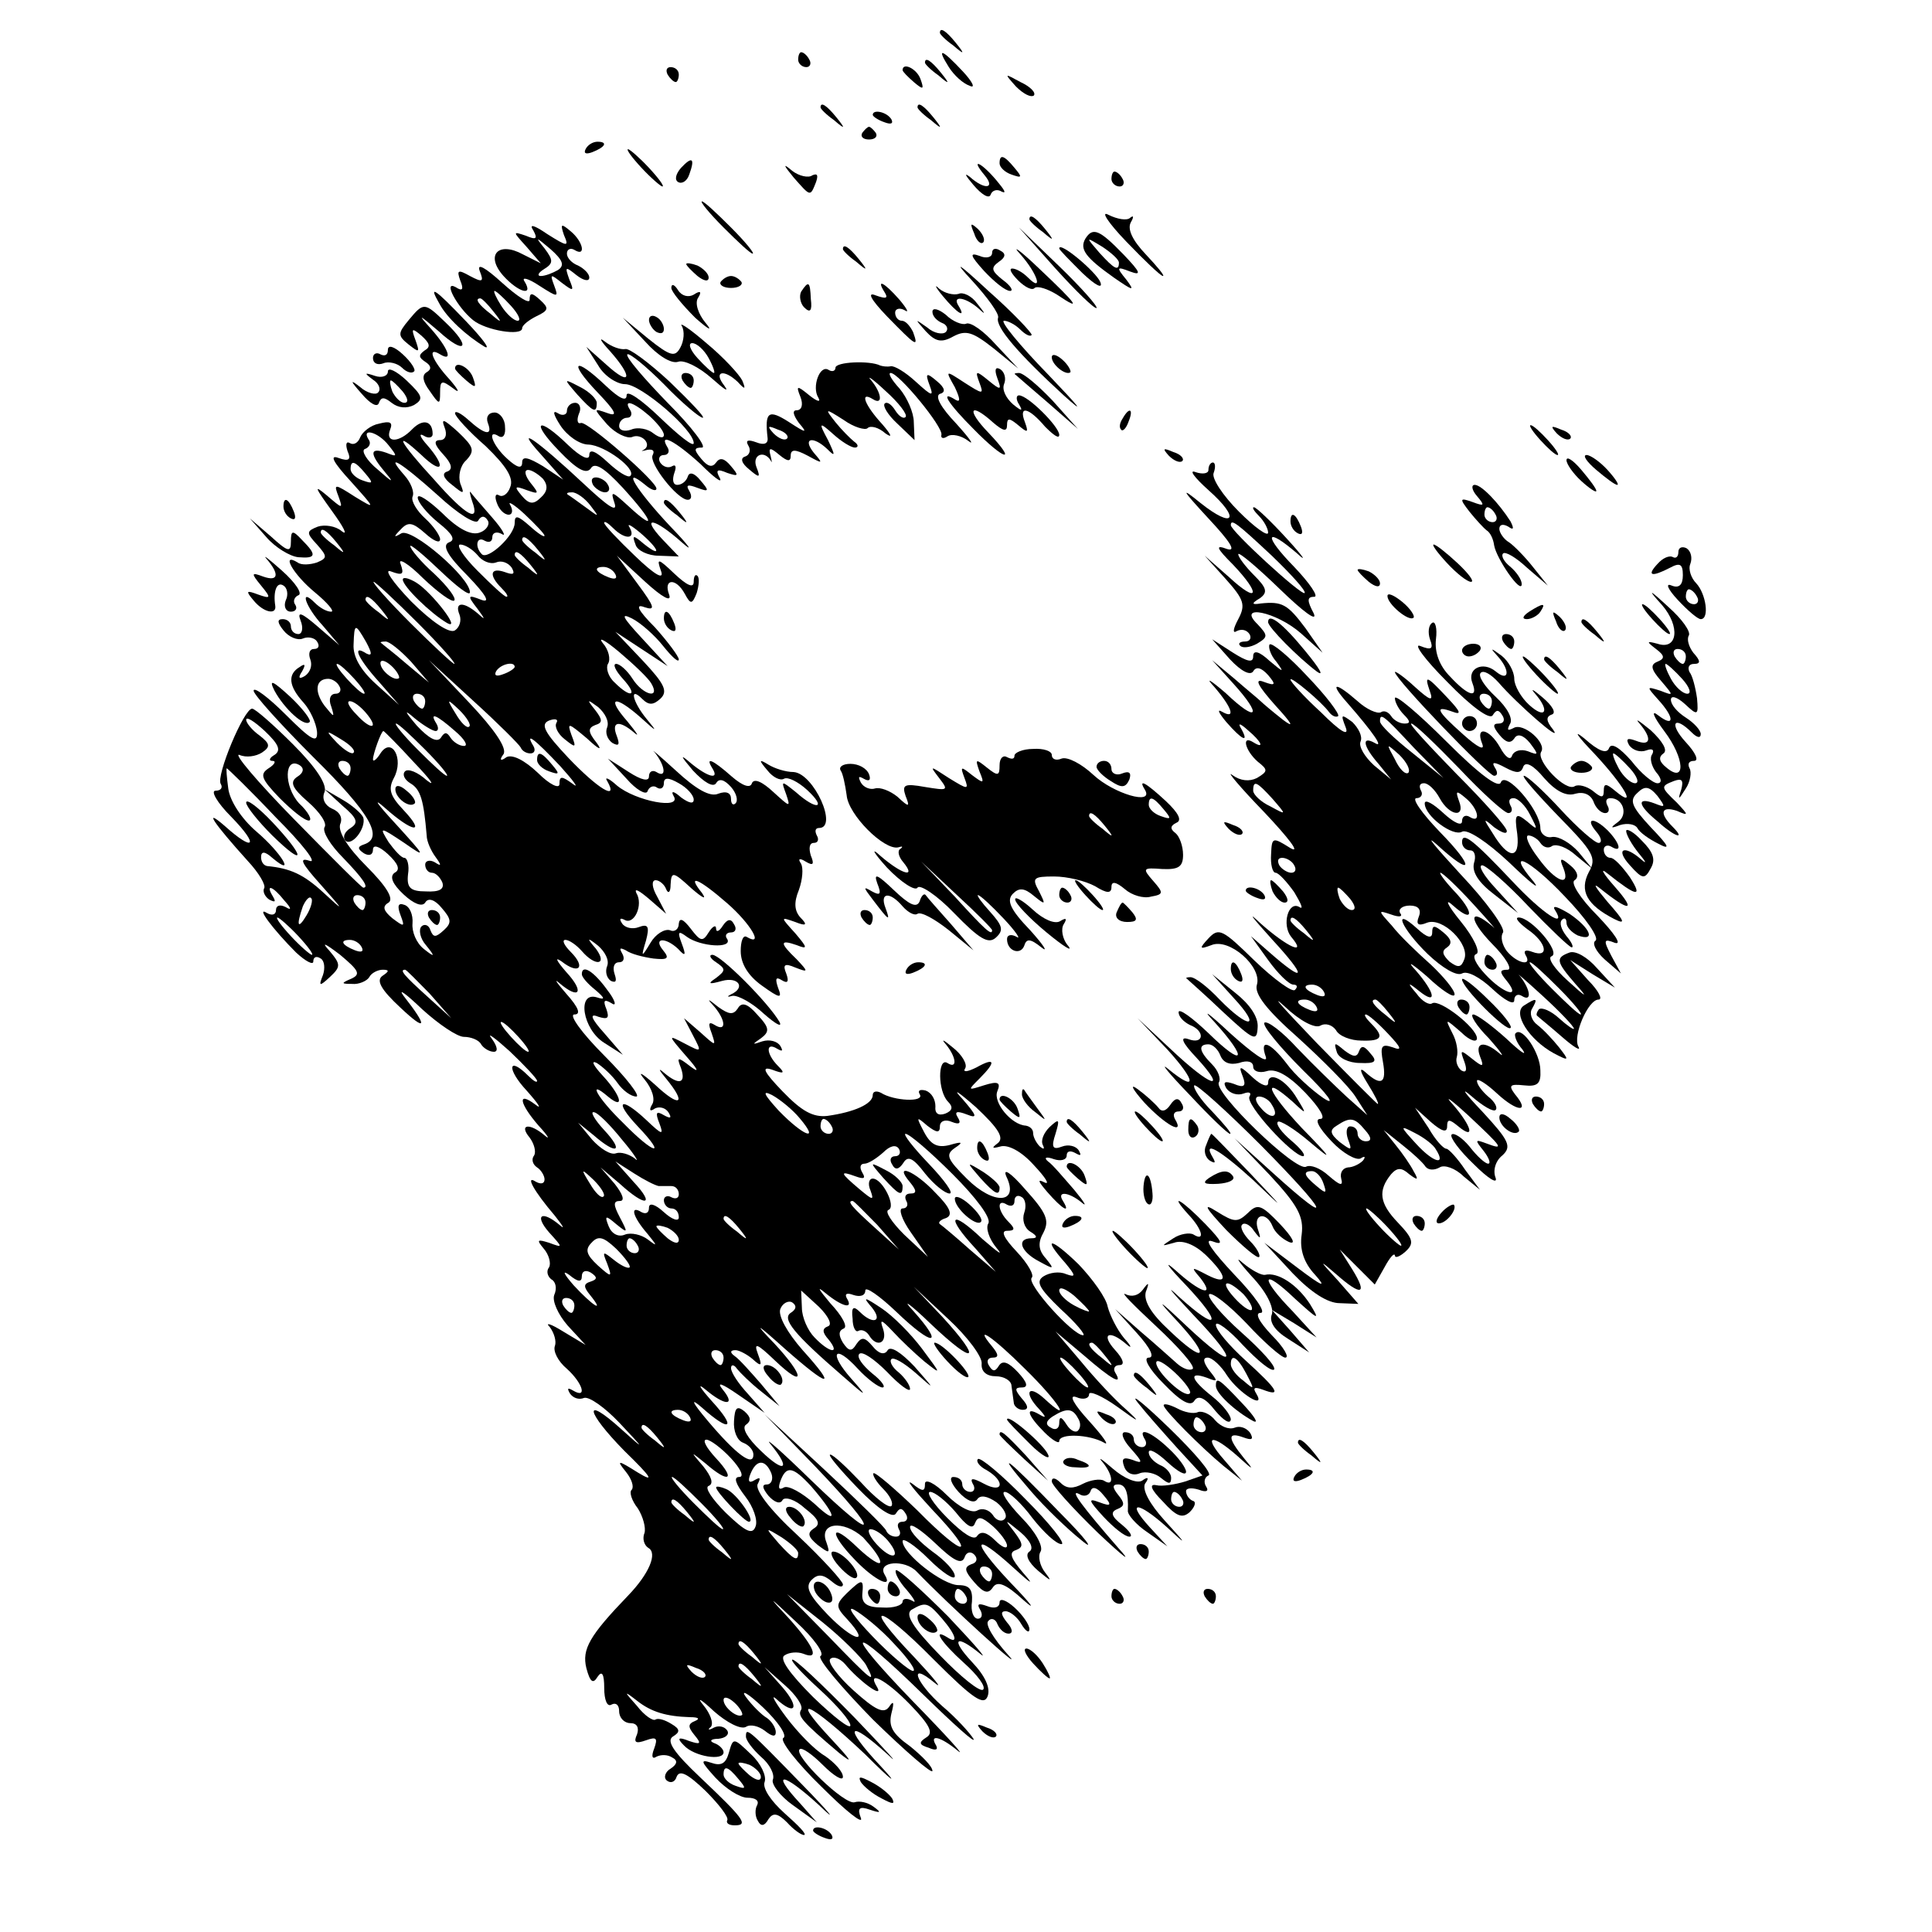 <?xml version="1.0" standalone="no"?>
<!DOCTYPE svg PUBLIC "-//W3C//DTD SVG 20010904//EN"
 "http://www.w3.org/TR/2001/REC-SVG-20010904/DTD/svg10.dtd">
<svg version="1.0" xmlns="http://www.w3.org/2000/svg"
 width="259pt" height="259pt" viewBox="0 0 259 259"
 preserveAspectRatio="xMidYMid meet">
<g transform="translate(0,259) scale(0.1,-0.1)"
fill="#000000" stroke="none">
<path d="M1260 2546 c0 -2 8 -10 18 -17 15 -13 16 -12 3 4 -13 16 -21 21 -21
13z"/>
<path d="M1070 2510 c0 -5 5 -10 11 -10 5 0 7 5 4 10 -3 6 -8 10 -11 10 -2 0
-4 -4 -4 -10z"/>
<path d="M1272 2500 c7 -11 19 -22 28 -25 8 -4 4 5 -9 19 -29 31 -36 33 -19 6z"/>
<path d="M1240 2506 c0 -2 8 -10 18 -17 15 -13 16 -12 3 4 -13 16 -21 21 -21
13z"/>
<path d="M895 2490 c3 -5 8 -10 11 -10 2 0 4 5 4 10 0 6 -5 10 -11 10 -5 0 -7
-4 -4 -10z"/>
<path d="M1210 2496 c0 -2 7 -9 15 -16 13 -11 14 -10 9 4 -5 14 -24 23 -24 12z"/>
<path d="M1362 2474 c10 -10 20 -15 24 -12 3 4 -5 12 -18 18 -22 12 -22 12 -6
-6z"/>
<path d="M1100 2446 c0 -2 8 -10 18 -17 15 -13 16 -12 3 4 -13 16 -21 21 -21
13z"/>
<path d="M1230 2446 c0 -2 8 -10 18 -17 15 -13 16 -12 3 4 -13 16 -21 21 -21
13z"/>
<path d="M1170 2436 c0 -2 7 -7 16 -10 8 -3 12 -2 9 4 -6 10 -25 14 -25 6z"/>
<path d="M1156 2412 c-3 -5 1 -9 9 -9 8 0 12 4 9 9 -3 4 -7 8 -9 8 -2 0 -6 -4
-9 -8z"/>
<path d="M785 2390 c-3 -6 1 -7 9 -4 18 7 21 14 7 14 -6 0 -13 -4 -16 -10z"/>
<path d="M860 2365 c13 -14 26 -25 28 -25 3 0 -5 11 -18 25 -13 14 -26 25 -28
25 -3 0 5 -11 18 -25z"/>
<path d="M913 2365 c-7 -8 -9 -16 -4 -19 5 -3 12 1 15 10 8 22 4 25 -11 9z"/>
<path d="M1340 2371 c0 -5 7 -12 16 -15 14 -5 15 -4 4 9 -14 17 -20 19 -20 6z"/>
<path d="M1064 2352 c23 -26 22 -26 30 -6 3 9 2 12 -5 9 -5 -4 -18 -1 -27 6
-13 11 -12 8 2 -9z"/>
<path d="M1320 2355 c15 -18 0 -20 -20 -2 -8 6 -6 2 5 -11 11 -13 21 -19 23
-13 2 6 9 8 15 4 7 -3 3 3 -7 15 -21 25 -36 31 -16 7z"/>
<path d="M1490 2350 c0 -5 5 -10 11 -10 5 0 7 5 4 10 -3 6 -8 10 -11 10 -2 0
-4 -4 -4 -10z"/>
<path d="M970 2285 c19 -19 36 -35 39 -35 3 0 -10 16 -29 35 -19 19 -36 35
-39 35 -3 0 10 -16 29 -35z"/>
<path d="M1510 2266 c24 -25 46 -46 49 -46 3 0 -8 13 -23 29 -18 19 -25 34
-20 43 4 7 4 10 -1 6 -4 -4 -17 -2 -29 4 -11 6 -1 -10 24 -36z"/>
<path d="M1380 2296 c0 -2 8 -10 18 -17 15 -13 16 -12 3 4 -13 16 -21 21 -21
13z"/>
<path d="M715 2281 c6 -11 4 -13 -10 -7 -18 6 -18 6 1 -15 l19 -22 -24 12
c-33 18 -51 -1 -26 -29 20 -22 41 -28 28 -7 -4 6 5 4 20 -6 25 -16 26 -16 20
0 -6 16 -5 16 10 4 16 -12 17 -12 10 5 -6 17 -5 17 10 5 9 -7 17 -9 17 -3 0 5
-7 12 -15 16 -8 3 -15 10 -15 16 0 6 5 8 10 5 16 -10 12 11 -5 25 -13 11 -14
10 -9 -5 7 -16 5 -16 -22 1 -19 13 -25 14 -19 5z m33 -53 c-7 -4 -17 -8 -23
-8 -5 0 -4 4 4 9 13 8 13 12 1 28 -13 16 -12 16 8 -1 17 -15 19 -22 10 -28z"/>
<path d="M1306 2277 c3 -10 9 -15 12 -12 3 3 0 11 -7 18 -10 9 -11 8 -5 -6z"/>
<path d="M1415 2230 c28 -31 52 -54 55 -53 2 2 -20 27 -50 56 l-54 52 49 -55z"/>
<path d="M1455 2270 c-8 -14 0 -25 38 -52 26 -18 29 -19 17 -3 -14 17 -13 18
5 11 16 -6 14 -1 -9 23 -32 33 -41 37 -51 21z m45 -32 c0 -12 -6 -9 -26 13
-19 22 -19 22 4 8 12 -8 22 -17 22 -21z"/>
<path d="M1368 2249 c23 -26 31 -52 10 -31 -7 7 -16 12 -21 12 -5 0 -1 -7 8
-16 9 -9 19 -14 22 -10 4 3 17 -1 30 -9 34 -23 28 -14 -24 35 -26 25 -38 33
-25 19z"/>
<path d="M1130 2256 c0 -2 8 -10 18 -17 15 -13 16 -12 3 4 -13 16 -21 21 -21
13z"/>
<path d="M1330 2251 c0 -6 -8 -8 -17 -4 -14 5 -12 0 6 -20 14 -15 29 -27 35
-27 5 0 1 7 -10 15 -15 12 -16 16 -5 24 9 6 10 11 2 15 -6 4 -11 3 -11 -3z"/>
<path d="M1420 2257 c0 -2 14 -16 31 -33 18 -17 28 -22 24 -12 -6 14 -55 55
-55 45z"/>
<path d="M1303 2214 c21 -23 37 -45 35 -50 -4 -12 27 -48 88 -104 30 -27 22
-17 -21 28 -38 39 -65 72 -59 72 5 0 15 -5 22 -12 6 -6 13 -10 15 -7 1 2 -24
29 -58 59 -41 38 -48 42 -22 14z"/>
<path d="M643 2227 c6 -15 4 -16 -13 -7 -16 9 -18 8 -13 -6 5 -12 3 -15 -6 -9
-18 10 2 -27 23 -44 17 -14 66 -22 66 -11 0 4 9 11 19 16 17 8 17 11 5 22 -11
10 -14 10 -14 0 0 -6 -16 4 -37 23 -22 20 -34 27 -30 16z m42 -47 c10 -11 14
-20 9 -20 -5 0 -15 9 -22 20 -7 11 -11 20 -9 20 2 0 12 -9 22 -20z m-24 -7
c13 -16 12 -17 -3 -4 -17 13 -22 21 -14 21 2 0 10 -8 17 -17z"/>
<path d="M920 2236 c0 -2 7 -9 15 -16 9 -7 15 -8 15 -2 0 5 -7 12 -15 16 -8 3
-15 4 -15 2z"/>
<path d="M966 2212 c-2 -4 4 -8 14 -8 10 0 16 4 14 8 -3 4 -9 8 -14 8 -5 0
-11 -4 -14 -8z"/>
<path d="M900 2204 c0 -5 15 -23 32 -40 18 -16 24 -19 14 -7 -10 12 -15 27
-10 34 5 8 3 10 -6 4 -7 -4 -16 -2 -21 6 -5 8 -9 9 -9 3z"/>
<path d="M1074 2199 c-3 -6 -1 -16 4 -21 8 -8 11 -5 9 11 -1 24 -3 25 -13 10z"/>
<path d="M1186 2198 c5 -8 2 -9 -12 -4 -12 5 -7 -5 15 -28 39 -40 43 -43 35
-21 -4 8 -10 15 -15 15 -5 0 -9 5 -9 11 0 5 6 7 13 3 6 -4 3 2 -7 14 -21 24
-32 29 -20 10z"/>
<path d="M1264 2193 c19 -23 32 -31 21 -13 -9 14 8 12 25 -2 12 -11 12 -10 0
5 -7 10 -19 16 -25 13 -7 -2 -19 1 -26 7 -7 7 -5 2 5 -10z"/>
<path d="M589 2183 c10 -19 36 -43 61 -58 8 -4 -3 11 -25 34 -43 45 -51 50
-36 24z"/>
<path d="M548 2161 c-15 -18 -15 -21 0 -33 14 -11 15 -11 9 6 -6 16 -5 17 8 6
11 -10 13 -15 4 -20 -8 -6 -8 -9 1 -15 8 -5 9 -10 2 -14 -7 -4 -5 -13 4 -25
13 -19 14 -19 14 -2 0 16 2 17 18 5 9 -7 7 -2 -5 12 -24 26 -31 45 -13 34 18
-11 11 8 -12 34 -19 21 -17 20 10 -3 36 -33 45 -22 9 12 -28 27 -29 27 -49 3z"/>
<path d="M1250 2172 c0 -6 6 -12 13 -15 6 -2 9 -8 5 -12 -4 -4 -16 -2 -25 6
-17 12 -17 12 -2 -5 13 -14 21 -16 37 -7 17 9 26 6 54 -16 l33 -27 -30 32
c-16 18 -34 31 -40 28 -5 -2 -18 3 -27 12 -10 8 -18 10 -18 4z"/>
<path d="M870 2161 c0 -5 5 -13 10 -16 6 -3 10 -2 10 4 0 5 -4 13 -10 16 -5 3
-10 2 -10 -4z"/>
<path d="M865 2132 c17 -19 35 -30 44 -27 8 3 28 -7 45 -22 17 -15 24 -20 17
-10 -15 19 -1 23 18 5 10 -11 11 -10 6 2 -4 8 -25 31 -48 50 -22 19 -37 29
-33 23 4 -7 3 -20 -2 -29 -7 -13 -13 -12 -43 12 l-34 28 30 -32z m85 -22 c6
-11 9 -20 7 -20 -2 0 -12 9 -22 20 -10 11 -13 20 -7 20 6 0 16 -9 22 -20z"/>
<path d="M818 2119 c31 -35 28 -48 -5 -18 l-27 24 16 -25 c8 -14 25 -25 36
-25 21 0 92 -61 92 -79 0 -6 -20 10 -45 34 -25 24 -45 38 -45 30 0 -9 -10 -4
-28 13 -42 40 -51 33 -11 -9 24 -25 28 -33 14 -28 -20 7 -20 7 -1 -15 11 -12
26 -19 33 -17 13 6 28 -10 16 -17 -5 -2 -2 -2 5 0 7 1 10 -1 7 -7 -6 -10 33
-60 47 -60 5 0 6 5 2 12 -5 8 -2 9 11 4 16 -6 16 -4 4 10 -8 10 -15 12 -17 5
-2 -6 -8 -11 -14 -11 -6 0 -7 7 -4 16 3 8 2 12 -3 9 -5 -3 -12 -1 -16 5 -3 5
-1 10 5 10 6 0 8 5 5 10 -13 21 10 9 44 -22 18 -18 30 -27 26 -19 -6 11 -4 13
10 7 15 -5 16 -4 5 9 -9 11 -15 12 -20 5 -5 -7 -11 -6 -20 5 -10 12 -10 15 1
15 7 0 -13 27 -46 60 -32 33 -57 62 -54 65 3 2 25 -16 49 -40 24 -25 48 -45
52 -45 4 0 -16 21 -44 48 -28 26 -55 46 -60 44 -6 -1 -18 3 -27 10 -9 7 -6 1
7 -13z m52 -86 c11 -10 20 -21 20 -26 0 -5 -6 -4 -14 2 -7 6 -21 9 -30 5 -9
-3 -16 -1 -16 5 0 6 5 11 11 11 5 0 7 5 4 10 -10 15 3 12 25 -7z"/>
<path d="M520 2121 c0 -7 -4 -9 -10 -6 -5 3 -10 1 -10 -5 0 -7 6 -10 14 -7 7
3 19 0 25 -6 6 -6 13 -8 16 -5 3 2 -4 13 -15 23 -12 11 -20 13 -20 6z"/>
<path d="M1410 2111 c0 -10 19 -25 25 -20 1 2 -3 10 -11 17 -8 7 -14 8 -14 3z"/>
<path d="M1120 2097 c0 -4 -4 -6 -9 -3 -12 8 -23 -23 -14 -37 4 -7 -2 -5 -12
3 -17 14 -18 13 -12 -2 4 -10 2 -18 -5 -18 -6 0 -5 -6 3 -17 12 -14 10 -14
-13 1 -28 18 -33 14 -29 -21 1 -8 -5 -10 -15 -6 -11 4 -15 3 -11 -4 4 -6 2
-13 -4 -15 -7 -2 -5 -9 5 -17 14 -12 16 -12 10 3 -6 16 10 23 19 9 2 -5 2 -2
0 6 -3 11 -1 12 12 1 11 -9 15 -9 15 -1 0 9 6 9 23 0 20 -11 21 -11 8 4 -16
20 -1 23 18 5 11 -11 11 -9 1 12 -13 24 -12 25 7 8 11 -10 24 -18 29 -18 5 0
5 4 -1 8 -5 4 -17 16 -25 26 -15 19 -14 19 11 3 14 -10 29 -14 32 -11 4 4 15
1 24 -7 10 -7 8 -2 -4 12 -24 26 -31 45 -13 34 14 -9 12 8 -2 25 -7 8 2 2 19
-14 18 -16 30 -32 27 -35 -3 -3 -9 1 -14 9 -5 8 -11 12 -14 9 -3 -3 4 -15 17
-27 l23 -22 -1 24 c0 13 -9 33 -19 45 -11 12 -16 21 -12 21 11 0 71 -73 68
-83 -1 -4 2 -6 8 -2 6 4 19 1 28 -6 9 -7 2 3 -16 23 -21 22 -29 37 -22 40 8 2
7 8 -4 17 -14 12 -16 11 -10 -5 6 -16 4 -16 -18 4 -14 13 -29 22 -34 21 -5 -1
-11 0 -14 1 -14 7 -60 5 -60 -3z m-65 -95 c-3 -3 -11 0 -18 7 -9 10 -8 11 6 5
10 -3 15 -9 12 -12z"/>
<path d="M520 2092 c0 -6 -8 -9 -17 -6 -15 5 -15 4 -3 -5 8 -5 11 -13 7 -17
-3 -4 -15 -1 -24 7 -14 11 -14 9 2 -9 11 -13 21 -19 23 -12 3 8 7 8 17 0 9 -7
20 -8 30 -3 13 8 12 12 -10 33 -14 13 -25 18 -25 12z m20 -27 c7 -9 8 -15 2
-15 -5 0 -12 7 -16 15 -3 8 -4 15 -2 15 2 0 9 -7 16 -15z"/>
<path d="M610 2096 c0 -2 7 -9 15 -16 13 -11 14 -10 9 4 -5 14 -24 23 -24 12z"/>
<path d="M1337 2083 c6 -16 5 -17 -12 -3 -17 14 -18 13 -12 -3 6 -16 5 -16
-20 0 -26 17 -26 17 -13 -6 7 -15 8 -21 1 -17 -22 14 -10 -5 24 -39 42 -43 60
-47 20 -5 -30 31 -25 42 7 13 13 -11 18 -12 18 -3 0 10 3 10 15 0 13 -11 14
-10 9 4 -9 23 5 20 27 -6 11 -11 19 -17 19 -11 0 11 -42 53 -54 53 -4 0 -4 -6
0 -12 6 -10 3 -9 -8 0 -9 8 -15 19 -12 27 3 7 1 16 -5 20 -7 4 -8 -1 -4 -12z"/>
<path d="M915 2080 c3 -5 8 -10 11 -10 2 0 4 5 4 10 0 6 -5 10 -11 10 -5 0 -7
-4 -4 -10z"/>
<path d="M1361 2088 c2 -2 22 -19 44 -38 l40 -35 -34 38 c-19 20 -39 37 -45
37 -5 0 -7 -1 -5 -2z"/>
<path d="M774 2061 c21 -23 26 -26 26 -11 0 5 -10 15 -22 21 -23 12 -23 12 -4
-10z"/>
<path d="M760 2039 c0 -5 -6 -7 -12 -3 -8 5 -6 -2 3 -16 9 -14 26 -26 38 -26
22 -1 65 -33 56 -42 -3 -3 -16 5 -30 18 -16 15 -25 19 -25 10 0 -8 -11 -3 -28
13 -41 40 -52 33 -12 -8 24 -25 36 -31 42 -23 5 9 18 1 43 -26 41 -45 46 -60
8 -25 -23 21 -25 22 -19 4 4 -13 -10 -3 -41 26 -63 59 -96 82 -58 40 l30 -34
-27 18 c-20 12 -28 14 -28 5 0 -9 -7 -7 -20 5 -20 18 -28 41 -11 30 6 -3 9 3
8 13 0 10 -7 19 -14 19 -8 0 -12 -6 -9 -14 7 -18 -4 -16 -26 4 -10 9 -18 13
-18 9 0 -4 18 -24 41 -44 28 -27 38 -43 33 -55 -3 -9 -10 -14 -15 -11 -5 3 -6
-2 -3 -10 3 -9 10 -16 16 -16 5 0 6 6 2 13 -4 6 5 1 19 -12 15 -14 27 -27 27
-29 0 -3 -9 3 -20 13 -16 14 -20 15 -20 4 0 -17 -36 -50 -44 -42 -10 10 -7 25
4 18 6 -3 10 -1 10 5 0 6 6 8 13 4 6 -4 1 6 -13 22 -14 16 -27 31 -29 34 -2 3
-1 -3 2 -12 11 -30 -8 -20 -51 29 -47 51 -56 69 -17 33 28 -27 34 -17 8 13
-10 11 -12 17 -5 13 6 -4 12 -3 12 2 0 18 -13 21 -27 7 -18 -19 -37 -19 -30
-1 4 10 0 12 -15 8 -11 -2 -22 -11 -25 -18 -3 -8 -9 -11 -14 -8 -5 3 -6 -2 -3
-11 5 -11 2 -14 -12 -9 -13 5 -7 -6 16 -31 34 -38 34 -38 6 -21 -28 18 -29 18
-22 0 6 -17 5 -16 -16 2 -18 15 -16 11 7 -21 16 -22 22 -34 13 -27 -8 7 -23 9
-32 6 -15 -6 -16 -8 -1 -24 14 -16 14 -18 0 -24 -9 -3 -21 -4 -26 0 -23 14 -6
-16 23 -40 17 -14 27 -26 22 -26 -6 0 -15 5 -22 12 -21 21 -13 -5 11 -31 l22
-26 -29 25 c-22 19 -28 21 -23 8 4 -10 2 -18 -3 -18 -6 0 -10 5 -10 10 0 6 -5
10 -11 10 -8 0 -7 -5 1 -15 7 -9 19 -14 26 -11 7 3 16 1 19 -4 4 -6 2 -10 -4
-10 -6 0 -8 -6 -5 -14 3 -8 0 -17 -7 -22 -8 -5 -10 -3 -4 6 5 9 4 11 -3 6 -17
-10 -15 -26 5 -48 9 -10 17 -28 18 -39 1 -16 -7 -12 -42 23 -23 23 -43 38 -43
32 0 -5 36 -45 80 -89 76 -75 95 -108 68 -117 -9 -3 -9 -6 0 -12 7 -4 12 -2
12 5 0 7 8 5 20 -6 14 -13 17 -21 9 -25 -7 -5 -3 -15 12 -29 14 -13 25 -17 29
-11 4 7 13 4 22 -7 13 -15 14 -20 3 -30 -11 -10 -14 -10 -18 0 -2 7 -8 9 -12
5 -4 -4 -2 -16 6 -25 13 -16 12 -17 -3 -5 -10 8 -16 23 -15 34 1 12 -4 23 -11
25 -8 3 -10 -1 -5 -14 6 -16 5 -16 -11 -4 -12 10 -14 16 -5 21 7 5 -2 21 -30
49 -25 25 -38 46 -35 56 4 9 -1 17 -11 21 -9 4 -14 13 -10 22 4 10 -11 33 -42
64 -26 26 -51 48 -55 48 -11 0 -49 -91 -42 -101 3 -5 0 -9 -7 -9 -7 0 2 -16
21 -35 38 -39 31 -48 -9 -12 -29 25 -15 4 31 -47 15 -16 25 -33 22 -37 -2 -4
1 -11 7 -15 8 -4 9 -3 5 4 -11 18 0 14 15 -5 10 -11 10 -14 2 -9 -8 4 -13 2
-13 -4 0 -6 -5 -8 -12 -4 -16 10 8 -22 39 -53 13 -12 23 -17 23 -12 0 6 4 8
10 4 5 -3 6 -13 3 -22 -6 -15 -5 -16 9 -3 15 14 15 17 0 35 -12 13 -7 11 14
-5 25 -21 28 -26 15 -32 -14 -6 -14 -7 1 -7 9 -1 20 4 23 9 3 6 12 10 18 10 9
0 9 -2 0 -8 -9 -6 -3 -18 24 -43 35 -33 37 -26 4 16 -8 11 3 3 25 -18 22 -20
47 -37 56 -37 9 0 20 -4 23 -10 3 -5 11 -10 17 -10 6 0 5 7 -3 18 -7 9 4 1 24
-17 20 -19 37 -37 37 -40 0 -3 -5 0 -12 7 -27 27 -29 9 -2 -20 16 -18 21 -26
12 -19 -25 19 -22 2 4 -28 13 -14 16 -20 8 -13 -20 17 -35 15 -20 -3 6 -8 9
-19 6 -24 -4 -5 -2 -12 4 -16 5 -3 10 -11 10 -16 0 -6 -5 -7 -12 -3 -14 9 -3
-12 26 -46 11 -14 14 -19 6 -12 -24 20 -34 13 -14 -10 19 -21 19 -21 0 -14
-16 5 -17 4 -7 -8 7 -8 10 -20 7 -25 -4 -5 -2 -12 3 -16 6 -3 8 -12 4 -21 -3
-8 5 -26 18 -41 l24 -26 -30 18 c-16 10 -25 13 -18 6 6 -8 9 -19 7 -25 -3 -7
4 -21 16 -31 21 -19 28 -41 8 -29 -7 4 -8 3 -4 -4 4 -6 12 -9 19 -6 7 2 28
-13 47 -33 35 -37 35 -38 3 -9 -52 47 -48 24 4 -29 37 -36 41 -43 18 -29 -27
17 -29 17 -16 1 8 -10 11 -20 8 -24 -4 -3 0 -15 8 -25 7 -11 11 -26 9 -33 -3
-7 -1 -16 5 -20 13 -7 1 -35 -27 -64 -52 -54 -62 -72 -56 -97 5 -19 9 -22 15
-12 6 9 9 4 9 -15 0 -16 4 -26 10 -22 6 3 10 -1 10 -9 0 -9 7 -16 15 -16 9 0
12 -6 9 -15 -5 -11 -2 -13 12 -8 14 5 16 3 11 -11 -4 -10 -3 -15 3 -11 6 3 15
3 21 -1 8 -4 7 -9 -2 -15 -7 -4 -10 -12 -5 -16 5 -4 11 -2 13 5 4 10 15 4 39
-19 18 -18 31 -35 29 -39 -2 -4 2 -7 10 -7 19 0 12 9 -46 64 -36 34 -46 49
-37 55 10 6 10 10 -2 17 -8 5 -17 8 -21 6 -3 -3 -15 5 -25 18 -18 20 -18 21 0
7 19 -15 39 -21 71 -22 11 0 14 -2 7 -5 -10 -4 -10 -8 -1 -19 10 -12 8 -13 -7
-8 -15 6 -17 4 -7 -6 14 -15 53 -21 53 -9 0 4 -6 10 -12 12 -8 3 -5 6 5 6 10
1 15 6 12 11 -4 6 -12 7 -18 4 -7 -4 -9 -3 -4 1 4 5 -1 18 -10 29 -10 12 -3 8
14 -8 17 -15 36 -25 43 -21 6 4 17 1 25 -5 10 -8 15 -9 15 -2 0 6 -6 15 -12
19 -7 4 -20 17 -28 28 -8 11 3 5 23 -14 20 -19 33 -38 27 -41 -5 -3 18 -33 51
-65 33 -33 57 -52 53 -42 -5 13 -2 16 12 11 15 -5 16 -4 5 4 -8 6 -19 8 -25 6
-13 -5 -83 63 -74 71 3 3 17 -7 31 -21 15 -15 27 -22 27 -16 0 7 -11 19 -24
28 -14 8 -37 32 -52 52 -15 20 -21 31 -14 25 26 -24 33 -13 9 15 l-24 27 27
-24 c15 -13 25 -28 22 -33 -5 -8 0 -15 51 -58 20 -16 16 -10 -10 18 -60 64
-29 50 45 -20 37 -37 46 -43 20 -15 -50 53 -44 64 10 15 19 -18 -1 4 -44 49
-44 45 -82 81 -84 78 -2 -2 15 -20 37 -40 23 -21 41 -42 41 -48 0 -6 -22 11
-50 38 -32 32 -46 52 -38 56 6 4 17 5 25 2 22 -9 15 9 -19 47 -30 32 -29 32 9
-4 24 -22 39 -43 33 -46 -5 -3 27 -41 70 -85 44 -43 80 -74 80 -69 0 6 -14 20
-30 33 -24 17 -29 27 -25 44 4 15 3 18 -3 9 -7 -10 -18 -5 -48 22 -21 19 -35
38 -31 42 4 4 13 1 20 -7 18 -22 52 -47 43 -31 -15 24 11 11 44 -23 26 -27 32
-38 22 -44 -11 -7 -10 -10 3 -14 9 -4 13 -3 10 3 -10 16 6 12 29 -7 12 -10
-15 20 -59 65 -98 101 -88 109 14 9 40 -39 70 -66 66 -58 -5 8 -23 28 -42 44
-36 32 -46 61 -10 31 12 -10 0 5 -27 34 -73 76 -50 74 26 -3 53 -53 67 -62 72
-49 4 11 -3 27 -21 46 -29 31 -22 38 11 11 12 -10 -8 13 -43 50 -36 36 -67 64
-70 62 -2 -3 4 -15 15 -27 10 -12 13 -18 7 -14 -7 4 -13 3 -13 -1 0 -5 -12 -9
-27 -8 -20 0 -28 5 -27 18 2 21 0 21 -21 1 -15 -15 -15 -18 1 -35 32 -35 8
-29 -26 6 -26 27 -31 38 -22 47 8 8 15 8 27 -2 8 -7 15 -9 15 -4 0 4 -27 34
-61 66 -38 35 -58 62 -53 69 4 8 3 9 -4 5 -8 -5 -10 -2 -6 8 8 20 20 20 28 1
3 -8 0 -15 -6 -15 -7 0 -6 -5 2 -15 8 -9 16 -12 19 -6 3 5 17 1 30 -11 18 -14
22 -21 12 -27 -9 -6 -8 -11 5 -22 16 -12 17 -12 12 3 -11 27 22 31 49 7 12
-13 23 -27 23 -33 0 -5 -13 3 -30 19 -37 36 -40 21 -3 -17 25 -26 51 -39 39
-19 -11 18 27 21 43 4 40 -42 152 -144 122 -111 -19 21 -31 41 -26 45 4 5 10
2 12 -4 3 -7 9 -13 15 -13 6 0 6 6 -2 15 -8 10 -9 15 -2 15 6 0 16 -8 21 -17
6 -10 11 -13 11 -7 0 6 -9 19 -20 29 -11 10 -20 13 -20 7 0 -7 -7 -9 -17 -5
-11 4 -14 3 -9 -5 4 -7 2 -12 -3 -12 -6 0 -10 10 -8 23 1 16 -3 22 -18 22 -21
0 -75 42 -75 59 0 5 16 -5 35 -24 19 -19 35 -29 35 -23 0 7 -13 21 -30 33 -16
12 -30 26 -30 33 0 6 15 -4 34 -22 24 -23 35 -29 39 -19 2 7 8 9 13 4 5 -5 4
-11 -4 -13 -10 -4 -9 -9 4 -24 13 -15 19 -16 25 -7 6 9 17 5 41 -17 18 -16 11
-6 -17 23 -54 57 -52 71 4 20 24 -22 28 -24 13 -7 -17 20 -20 28 -10 31 10 4
10 8 -2 24 -14 18 -14 18 8 0 14 -12 18 -22 12 -26 -6 -4 -2 -14 12 -26 17
-14 19 -15 9 -2 -7 9 -10 22 -6 28 4 7 -7 27 -26 46 -18 19 -28 34 -22 34 6 0
23 -16 37 -35 15 -19 32 -35 39 -35 6 0 -15 27 -48 60 -32 33 -61 57 -64 54
-3 -3 2 -10 12 -15 25 -15 22 -32 -4 -18 -15 8 -19 8 -15 0 4 -6 2 -11 -3 -11
-6 0 -11 5 -11 10 0 6 -5 10 -12 10 -6 0 -3 -9 7 -20 11 -12 21 -16 25 -10 4
6 13 5 26 -4 10 -8 15 -18 11 -22 -4 -5 -12 -2 -16 5 -5 7 -14 10 -21 6 -7 -4
-24 4 -41 21 -16 16 -29 22 -29 15 0 -11 -3 -11 -17 0 -10 7 2 -8 26 -34 63
-66 46 -68 -19 -2 -30 29 -57 52 -59 50 -2 -2 4 -12 13 -21 9 -9 14 -19 11
-23 -4 -3 -22 11 -41 32 -19 20 -37 37 -41 37 -4 0 13 -20 37 -45 27 -28 47
-41 51 -34 5 8 8 8 13 0 4 -6 2 -11 -4 -11 -6 0 -8 -4 -5 -10 3 -5 2 -10 -4
-10 -5 0 -11 3 -13 8 -1 4 -39 41 -83 82 l-80 74 68 -70 c89 -93 86 -107 -5
-19 -40 39 -65 61 -55 49 28 -34 19 -40 -13 -9 -18 17 -26 31 -20 35 7 5 7 10
-2 18 -10 8 -13 5 -14 -13 -1 -13 4 -26 12 -29 8 -3 14 -10 14 -16 0 -17 -23
0 -61 45 -22 26 -24 32 -8 18 38 -34 47 -28 13 9 -16 18 -20 25 -8 15 26 -22
41 -22 23 0 -9 11 -2 9 21 -7 l35 -24 -22 25 c-13 14 -23 29 -23 35 0 5 4 5 8
-1 4 -5 18 -19 32 -30 l25 -20 -25 30 c-14 16 -29 33 -35 37 -7 5 -6 8 1 8 5
0 16 -6 23 -12 12 -11 13 -9 7 7 -6 16 -1 14 23 -9 41 -39 40 -21 -1 23 -28
29 -25 28 14 -7 60 -53 71 -54 24 -2 -21 24 -33 46 -30 55 3 8 11 12 16 9 6
-4 6 -9 -2 -14 -12 -8 4 -28 70 -85 33 -29 34 -29 11 -3 -31 35 -22 47 9 13
13 -14 28 -25 33 -25 5 0 -1 9 -14 19 -13 11 -21 22 -17 26 4 4 20 -7 37 -24
17 -18 31 -28 31 -23 0 5 -7 15 -15 22 -9 7 -13 15 -10 18 3 3 17 -5 33 -19
26 -23 26 -23 -2 9 -18 19 -32 28 -36 22 -4 -7 -12 -5 -20 5 -11 13 -15 13
-22 3 -6 -10 -10 -10 -18 2 -6 10 -6 16 1 19 6 2 -2 17 -18 34 -15 18 -19 24
-7 14 23 -19 39 -23 29 -7 -3 6 1 7 9 4 9 -3 16 -1 16 6 0 6 19 -7 42 -29 49
-47 65 -46 22 2 -16 17 -5 10 24 -18 60 -57 70 -50 15 10 l-38 40 46 -43 c26
-24 46 -51 45 -60 -1 -11 7 -17 19 -17 11 0 21 -6 21 -13 1 -6 2 -16 3 -22 0
-5 6 -10 12 -10 8 0 8 5 -1 15 -10 12 -10 15 0 15 9 0 7 7 -5 20 -13 14 -21
17 -26 9 -5 -8 -8 -8 -13 0 -4 6 -2 11 5 11 8 0 8 4 -1 15 -26 31 1 13 44 -30
45 -44 65 -76 26 -40 -22 20 -28 8 -7 -14 10 -11 10 -13 0 -7 -19 11 -16 -1 7
-24 11 -11 20 -16 20 -12 0 11 41 9 60 -2 8 -5 -1 8 -20 29 -21 23 -28 36 -17
32 9 -4 17 -2 17 4 0 5 17 -2 38 -17 30 -22 32 -22 11 -3 -15 13 -42 42 -60
64 l-34 40 38 -32 c38 -33 53 -41 42 -23 -3 5 -1 10 6 10 7 0 5 8 -6 20 -20
22 -8 28 15 8 8 -7 7 -3 -3 8 -10 12 -19 31 -22 42 -2 12 -20 37 -39 57 -37
36 -50 38 -18 2 14 -17 15 -20 1 -15 -9 4 -22 2 -30 -3 -11 -7 -6 -16 23 -44
21 -19 34 -35 30 -35 -14 0 -76 69 -69 77 4 3 -5 19 -20 35 -17 18 -22 28 -13
28 11 0 11 3 2 12 -15 15 -16 32 -2 23 6 -3 10 -1 10 5 0 6 4 9 10 5 5 -3 6
-13 3 -21 -3 -9 0 -20 8 -25 10 -6 10 -9 2 -9 -21 0 -15 -18 10 -31 20 -11 21
-11 9 4 -10 11 -11 21 -3 35 8 16 4 26 -25 58 -19 22 -30 29 -25 17 18 -37
-17 -39 -53 -3 -26 26 -29 32 -16 41 12 8 10 9 -7 4 -16 -4 -25 0 -34 17 -11
21 -11 22 4 9 13 -10 17 -10 17 -1 0 7 7 10 16 6 10 -4 13 -2 8 6 -5 8 -1 9
12 4 15 -6 14 -2 -6 21 -14 15 -6 10 18 -11 31 -29 39 -42 29 -49 -8 -6 -7 -7
4 -4 10 3 28 -6 45 -25 16 -17 22 -27 14 -23 -10 5 -8 1 4 -13 20 -23 32 -30
21 -12 -9 14 8 12 25 -2 8 -7 4 0 -10 17 -14 16 -29 34 -35 38 -6 5 -3 7 8 3
9 -3 17 -1 17 5 0 6 5 7 12 3 7 -4 8 -3 4 4 -4 6 -14 8 -22 5 -13 -5 -15 -1
-9 17 6 20 5 21 -8 9 -8 -8 -12 -18 -9 -24 3 -6 1 -6 -4 -2 -5 5 -9 13 -9 18
0 5 -4 9 -10 10 -19 1 -44 31 -38 46 5 12 1 14 -18 8 -22 -7 -22 -7 -6 9 23
23 21 29 -4 15 -12 -6 -19 -7 -15 -1 3 5 -4 18 -17 28 -12 10 -16 12 -9 4 14
-17 16 -34 2 -25 -13 8 -13 -38 1 -52 7 -7 6 -12 -4 -16 -9 -3 -14 0 -13 10 0
9 -5 18 -13 21 -8 2 -11 0 -8 -5 7 -11 -35 -9 -52 2 -6 3 -11 2 -11 -3 0 -12
-25 -23 -61 -28 -19 -2 -34 6 -60 33 -25 26 -29 34 -14 29 16 -6 18 -5 8 5
-16 16 -17 33 -1 23 7 -4 8 -3 4 4 -4 6 -14 9 -24 6 -14 -5 -14 -4 -2 4 12 9
12 14 -5 32 -13 15 -21 17 -26 8 -6 -9 -12 -8 -26 2 -15 12 -16 12 -5 0 15
-18 16 -34 0 -24 -8 5 -9 2 -4 -11 6 -18 6 -18 -15 1 l-22 19 12 -23 c12 -23
12 -23 -11 -11 -23 12 -23 12 2 -17 16 -18 18 -23 6 -14 -18 14 -19 13 -13 -2
7 -21 -3 -23 -23 -6 -8 7 -7 4 3 -8 28 -34 19 -40 -15 -8 -18 16 -24 19 -14 7
10 -12 15 -27 10 -34 -4 -7 -3 -10 4 -5 6 3 14 1 18 -5 5 -8 3 -9 -6 -4 -10 6
-12 4 -6 -11 6 -16 4 -16 -17 4 -35 33 -45 27 -12 -8 40 -42 22 -38 -20 5 -35
34 -48 59 -20 35 23 -19 18 1 -7 28 -13 14 -16 21 -8 17 8 -5 21 -17 28 -27 7
-10 18 -18 25 -18 6 0 -13 25 -43 55 -30 30 -48 55 -40 55 9 0 6 9 -11 28 -13
15 -17 21 -9 14 27 -23 34 -12 9 15 -13 15 -16 21 -6 14 23 -18 33 -8 12 13
-9 9 -12 16 -7 16 5 0 15 -7 22 -15 18 -21 35 -19 19 3 -13 15 -12 16 3 4 9
-8 15 -19 12 -27 -3 -7 -1 -16 5 -20 7 -3 8 0 5 9 -3 9 -1 16 6 16 6 0 8 5 4
12 -4 7 -3 8 5 4 7 -5 23 -9 37 -11 19 -2 22 0 13 11 -14 17 3 18 20 2 10 -11
11 -9 5 7 -6 16 -5 18 7 9 18 -13 61 -16 54 -3 -4 5 -1 9 5 9 6 0 8 5 4 11 -4
8 -9 7 -15 -2 -5 -8 -9 -9 -9 -4 0 6 -5 3 -10 -5 -8 -13 -11 -12 -24 5 -10 13
-15 15 -16 7 0 -8 -6 -12 -12 -9 -7 2 -19 -5 -26 -17 -12 -20 -13 -20 -6 3 5
19 3 23 -10 18 -8 -3 -18 -1 -22 5 -4 6 -3 8 3 5 13 -8 26 20 16 36 -3 7 4 3
17 -8 l23 -20 -12 23 c-7 12 -8 22 -2 22 5 0 12 -6 14 -12 3 -7 6 -4 6 6 1 18
3 18 28 -5 15 -13 21 -16 14 -6 -21 26 -5 20 34 -14 31 -27 50 -59 26 -45 -5
3 -8 -6 -8 -19 0 -17 10 -33 28 -46 25 -18 28 -18 22 -3 -4 12 -3 15 5 10 8
-5 10 -2 6 9 -5 12 -2 14 12 8 18 -7 18 -6 2 11 -23 22 -23 27 0 19 15 -6 15
-4 -2 16 -20 22 -20 22 0 15 15 -6 17 -4 7 6 -8 9 -9 20 -2 37 5 14 6 29 3 35
-5 7 -2 8 6 3 10 -6 12 -4 7 8 -3 10 -2 17 4 17 6 0 7 5 4 10 -3 6 -2 10 3 10
26 0 -7 73 -34 75 -11 0 -26 5 -34 10 -13 8 -13 6 -1 -8 7 -9 17 -14 22 -11 5
3 19 -4 31 -15 27 -25 13 -28 -15 -3 -20 16 -20 16 -13 -3 6 -18 5 -17 -17 3
-15 14 -26 19 -29 12 -2 -7 -12 -4 -27 9 -26 23 -36 27 -26 11 10 -16 -6 -12
-29 7 -15 13 -14 10 3 -10 15 -16 27 -23 31 -17 4 7 11 5 20 -5 7 -8 10 -18 6
-22 -3 -3 -6 -1 -6 6 0 8 -6 11 -17 7 -11 -5 -30 6 -57 31 -23 21 -35 31 -28
24 14 -18 16 -35 2 -26 -5 3 -10 1 -10 -6 0 -7 -10 -5 -27 6 l-28 18 25 -27
c13 -15 26 -22 28 -17 2 6 8 9 13 5 5 -3 9 0 9 6 0 8 6 8 20 0 11 -6 20 -16
20 -22 0 -6 -6 -5 -17 3 -10 9 -14 9 -10 2 12 -19 -51 -7 -76 14 -11 10 -17
12 -13 6 16 -28 -13 -10 -52 31 -32 34 -38 45 -26 50 8 3 13 2 10 -3 -3 -5 2
-15 11 -22 15 -12 16 -12 9 6 -6 17 -4 16 21 -5 16 -15 21 -17 13 -6 -12 15
-12 20 -2 24 10 3 10 7 0 20 -12 15 -11 15 4 4 9 -8 15 -19 12 -27 -3 -7 0
-16 7 -21 9 -5 10 -2 6 9 -8 20 3 22 23 5 8 -7 4 -1 -9 15 -29 33 -17 36 18 5
22 -20 23 -20 8 -2 -19 23 -24 45 -6 27 9 -9 15 -8 24 0 11 10 6 20 -23 51
l-37 39 35 -23 35 -23 -35 38 c-25 27 -29 34 -13 26 12 -6 31 -23 42 -37 12
-15 21 -23 21 -18 0 4 -15 24 -32 43 -23 23 -27 32 -14 27 15 -5 14 0 -9 31
l-28 38 38 -35 c23 -21 36 -28 32 -17 -8 21 9 23 21 1 8 -15 10 -14 16 1 3 10
4 20 1 23 -3 3 -5 -1 -5 -8 0 -9 -9 -5 -26 11 -22 21 -24 21 -18 4 5 -13 -7
-7 -35 20 -22 21 -41 41 -41 44 0 3 5 0 12 -7 16 -16 31 -15 22 1 -4 6 2 3 14
-7 26 -22 30 -35 5 -15 -14 12 -16 12 -11 -1 2 -8 17 -15 31 -15 l27 -1 -22
23 c-30 32 -11 29 26 -4 17 -15 10 -5 -16 22 -45 48 -66 82 -33 55 8 -7 15 -9
15 -5 0 10 -92 90 -101 88 -5 -2 -6 4 -3 12 4 8 1 15 -5 15 -6 0 -11 -5 -11
-11z m-239 -46 c12 -15 12 -16 -3 -10 -23 8 -23 -1 -1 -27 12 -14 9 -13 -10 4
-16 13 -23 26 -18 28 6 2 9 8 5 13 -10 16 13 10 27 -8z m-31 -38 c11 -13 10
-14 -4 -9 -9 3 -16 10 -16 15 0 13 6 11 20 -6z m97 -29 c27 -25 51 -40 54 -34
4 7 9 7 13 0 3 -5 -2 -13 -11 -16 -11 -4 -28 4 -50 26 -18 17 -33 27 -33 21 0
-6 12 -21 28 -34 19 -15 23 -23 14 -26 -10 -4 -2 -18 25 -45 25 -26 31 -37 18
-32 -18 7 -19 6 -5 -12 11 -15 11 -16 0 -6 -19 16 -31 15 -24 -2 3 -8 0 -17
-6 -21 -7 -5 -31 11 -59 39 -25 26 -37 44 -27 40 16 -6 18 -4 13 10 -4 9 10 1
30 -19 20 -19 39 -33 42 -30 3 3 -9 19 -27 36 -18 16 -32 33 -32 37 0 3 18
-12 40 -33 22 -21 40 -35 40 -29 0 20 -78 87 -92 79 -10 -6 -11 -5 -1 5 10 11
16 10 33 -5 11 -10 20 -14 20 -8 0 5 -9 18 -20 28 -11 10 -19 23 -17 29 3 6
-2 19 -11 29 -28 32 -4 17 45 -27z m141 22 c7 -9 6 -17 -3 -25 -10 -10 -16 -9
-26 3 -10 12 -9 13 7 7 17 -6 17 -5 5 10 -7 9 -9 17 -3 17 5 0 14 -6 20 -12z
m63 -35 c13 -17 13 -17 -6 -3 -11 8 -22 16 -24 17 -2 2 0 3 6 3 6 0 17 -8 24
-17z m-340 -50 c13 -16 12 -17 -3 -4 -10 7 -18 15 -18 17 0 8 8 3 21 -13z
m270 -10 c13 -16 12 -17 -3 -4 -10 7 -18 15 -18 17 0 8 8 3 21 -13z m-81 -7
c6 -8 17 -13 25 -10 7 3 16 0 21 -7 5 -9 2 -10 -9 -6 -20 7 -22 -4 -5 -21 7
-7 10 -12 7 -12 -3 0 -20 16 -39 35 -19 19 -29 35 -23 35 6 0 16 -6 23 -14z
m71 -13 c13 -16 12 -17 -3 -4 -10 7 -18 15 -18 17 0 8 8 3 21 -13z m114 -13
c3 -6 -1 -7 -9 -4 -18 7 -21 14 -7 14 6 0 13 -4 16 -10z m-265 -65 c30 -30 52
-55 49 -55 -2 0 -29 25 -59 55 -30 30 -52 55 -49 55 2 0 29 -25 59 -55z m-49
18 c13 -16 12 -17 -3 -4 -10 7 -18 15 -18 17 0 8 8 3 21 -13z m-20 -44 c8 -15
8 -19 0 -15 -20 13 -11 -7 17 -38 l27 -31 -31 28 c-21 19 -31 37 -30 53 1 29
2 29 17 3z m382 -55 c13 -22 -11 -16 -25 6 -7 11 -17 20 -22 20 -5 0 -1 -9 9
-20 21 -23 11 -27 -11 -5 -9 8 -12 20 -9 25 4 6 1 19 -7 28 -7 9 3 4 22 -12
19 -16 39 -35 43 -42z m-322 29 l24 -28 -30 25 c-16 14 -32 26 -34 28 -2 1 0
2 6 2 5 0 20 -12 34 -27z m-16 -22 c-6 -5 -25 10 -25 20 0 5 6 4 14 -3 8 -7
12 -15 11 -17z m-60 -1 c10 -11 16 -20 13 -20 -3 0 -13 9 -23 20 -10 11 -16
20 -13 20 3 0 13 -9 23 -20z m223 -92 c2 -5 8 -8 13 -8 6 0 7 5 4 10 -12 20 2
9 36 -27 18 -20 26 -31 17 -24 -15 11 -18 11 -18 0 0 -7 -13 -1 -29 15 -18 17
-34 25 -42 21 -8 -6 -10 -4 -4 4 5 8 -12 33 -46 69 l-54 57 60 -55 c33 -30 61
-58 63 -62z m-8 108 c0 -2 -7 -7 -16 -10 -8 -3 -12 -2 -9 4 6 10 25 14 25 6z
m-235 -26 c3 -5 1 -10 -5 -10 -7 0 -10 -7 -6 -17 5 -16 4 -15 -9 1 -14 19 -12
36 5 36 5 0 12 -4 15 -10z m115 -20 c0 -5 -2 -10 -4 -10 -3 0 -8 5 -11 10 -3
6 -1 10 4 10 6 0 11 -4 11 -10z m-80 -15 c19 -22 8 -25 -12 -3 -10 10 -14 18
-9 18 5 0 14 -7 21 -15z m139 -19 c-3 -3 -11 5 -18 17 -13 21 -12 21 5 5 10
-10 16 -20 13 -22z m-45 -6 c4 0 4 5 1 10 -10 16 0 12 25 -10 13 -11 18 -20
12 -20 -6 0 -14 5 -18 11 -5 8 -8 8 -13 0 -5 -7 -16 -1 -32 16 -17 20 -18 23
-3 10 11 -9 24 -17 28 -17z m-216 -32 c-7 -4 -8 -8 -3 -8 6 0 3 -5 -5 -10 -12
-8 -10 -14 15 -40 16 -16 33 -30 39 -30 5 0 0 11 -13 23 -21 23 -20 64 1 51 6
-4 5 -10 -3 -15 -11 -7 -8 -15 14 -34 16 -14 26 -29 22 -34 -3 -6 8 -24 25
-41 27 -28 35 -40 27 -40 -2 0 -43 41 -93 92 -49 50 -82 89 -73 86 9 -4 22 -2
30 3 12 8 11 12 -3 23 -10 7 -18 17 -18 21 0 5 11 -2 25 -15 19 -18 22 -26 13
-32z m202 7 c19 -19 32 -35 29 -35 -3 0 -20 16 -39 35 -19 19 -32 35 -29 35 3
0 20 -16 39 -35z m-96 -4 c-2 -3 -12 3 -22 13 -16 17 -16 18 5 5 12 -7 20 -15
17 -18z m81 -13 c22 -23 30 -34 17 -24 -12 11 -25 16 -29 12 -4 -4 -1 -11 7
-16 14 -8 18 -23 22 -70 0 -8 6 -21 12 -29 8 -11 8 -13 -1 -7 -7 4 -13 2 -13
-3 0 -6 4 -11 9 -11 5 0 11 -6 14 -13 3 -9 -4 -13 -22 -12 -21 0 -26 5 -24 23
2 12 -1 22 -5 22 -4 0 -13 10 -21 21 -13 21 -12 21 21 -1 30 -21 29 -19 -12
26 -25 27 -31 36 -14 21 37 -33 56 -36 25 -3 -18 19 -21 28 -13 43 14 26 -3
56 -18 33 -5 -8 -10 -12 -10 -8 0 7 11 38 14 38 1 0 20 -19 41 -42z m-85 -8
c0 -5 -2 -10 -4 -10 -3 0 -8 5 -11 10 -3 6 -1 10 4 10 6 0 11 -4 11 -10z
m-100 -66 c36 -36 56 -62 45 -58 -15 5 -11 -3 15 -32 32 -36 32 -37 4 -11 -27
25 -45 33 -76 36 -5 1 -8 6 -8 12 0 8 5 8 15 -1 32 -27 13 6 -21 35 -21 18
-36 42 -38 58 -2 15 -3 27 -2 27 1 0 31 -29 66 -66z m41 -131 c-12 -20 -14
-14 -5 12 4 9 9 14 11 11 3 -2 0 -13 -6 -23z m79 17 c0 -5 -2 -10 -4 -10 -3 0
-8 5 -11 10 -3 6 -1 10 4 10 6 0 11 -4 11 -10z m-90 -45 c13 -14 21 -25 18
-25 -2 0 -15 11 -28 25 -13 14 -21 25 -18 25 2 0 15 -11 28 -25z m85 -15 c3
-6 -1 -7 -9 -4 -18 7 -21 14 -7 14 6 0 13 -4 16 -10z m91 -62 l29 -33 -32 29
c-31 28 -38 36 -30 36 2 0 16 -15 33 -32z m119 -58 c10 -11 16 -20 13 -20 -3
0 -13 9 -23 20 -10 11 -16 20 -13 20 3 0 13 -9 23 -20z m377 -109 c28 -33 5
-24 -28 10 -20 22 -23 28 -9 21 11 -6 28 -20 37 -31z m-238 -29 c17 -20 24
-32 17 -25 -8 6 -19 9 -25 7 -7 -3 -21 6 -32 18 l-19 23 21 -17 c31 -27 41
-22 14 7 -13 14 -19 25 -14 24 5 0 22 -17 38 -37z m281 18 c3 -5 1 -10 -4 -10
-6 0 -11 5 -11 10 0 6 2 10 4 10 3 0 8 -4 11 -10z m162 -64 c32 -32 52 -59 48
-66 -4 -6 1 -21 11 -33 10 -12 2 -6 -19 12 -43 41 -50 31 -9 -13 l27 -31 -35
30 c-19 17 -37 32 -40 34 -3 2 1 6 8 8 10 4 6 14 -14 34 -28 30 -57 41 -34 14
9 -11 9 -15 1 -15 -7 0 -9 -4 -6 -10 3 -5 1 -10 -5 -10 -6 0 -1 -15 11 -32
l23 -33 -32 30 c-17 17 -26 31 -21 33 11 4 -8 42 -21 42 -5 0 -7 -7 -3 -16 5
-14 3 -13 -15 2 -26 22 -27 25 -5 17 11 -4 14 -3 9 5 -4 7 -3 12 3 12 5 0 16
7 25 15 9 9 17 11 21 5 3 -5 1 -10 -5 -10 -6 0 -8 -5 -4 -11 4 -8 9 -7 15 2 6
10 13 7 29 -14 12 -15 27 -27 33 -27 6 0 -7 18 -28 40 -21 22 -35 40 -31 40 5
0 33 -24 63 -54z m-394 -16 c4 0 12 0 17 0 6 0 10 -5 10 -11 0 -5 -4 -7 -10
-4 -5 3 -10 1 -10 -4 0 -6 5 -11 10 -11 6 0 10 -5 10 -12 0 -6 -9 -3 -20 7
-12 11 -20 13 -20 6 0 -7 -4 -9 -10 -6 -16 10 -12 -6 8 -29 13 -16 14 -18 1
-8 -9 7 -23 10 -31 7 -9 -4 -18 1 -22 11 -6 15 -4 15 10 3 16 -13 16 -12 5 9
-9 17 -9 22 0 22 7 0 4 9 -7 23 l-19 22 26 -22 c35 -32 48 -29 18 3 l-24 27
25 -16 c14 -9 28 -16 33 -17z m-74 -14 c-3 -3 -11 5 -18 17 -13 21 -12 21 5 5
10 -10 16 -20 13 -22z m367 -38 l29 -33 -32 29 c-31 28 -38 36 -30 36 2 0 16
-15 33 -32z m-185 -5 c13 -16 12 -17 -3 -4 -10 7 -18 15 -18 17 0 8 8 3 21
-13z m-81 -15 c0 -6 -6 -5 -15 2 -8 7 -15 14 -15 16 0 2 7 1 15 -2 8 -4 15
-11 15 -16z m-66 -37 c-2 -2 -11 2 -21 10 -15 12 -16 12 -9 -5 7 -19 6 -19
-13 -2 -15 14 -17 21 -8 30 9 10 16 8 33 -8 12 -12 20 -23 18 -25z m11 29 c3
-5 1 -10 -4 -10 -6 0 -11 5 -11 10 0 6 2 10 4 10 3 0 8 -4 11 -10z m-75 -41
c0 7 5 9 12 5 9 -6 9 -9 0 -12 -10 -3 -10 -7 -1 -18 21 -26 3 -14 -22 13 -13
15 -16 21 -6 14 12 -10 17 -10 17 -2z m680 -47 c0 -1 -9 2 -20 8 -11 6 -20 15
-20 20 0 6 9 2 20 -7 11 -10 20 -19 20 -21z m-350 -20 c-8 -3 -8 -8 1 -18 16
-20 1 -18 -19 3 -9 9 -17 27 -17 40 l-1 23 24 -22 c13 -13 18 -24 12 -26z
m-340 28 c0 -5 -2 -10 -4 -10 -3 0 -8 5 -11 10 -3 6 -1 10 4 10 6 0 11 -4 11
-10z m711 -67 c13 -16 12 -17 -3 -4 -17 13 -22 21 -14 21 2 0 10 -8 17 -17z
m-511 -3 c0 -5 -2 -10 -4 -10 -3 0 -8 5 -11 10 -3 6 -1 10 4 10 6 0 11 -4 11
-10z m475 -20 c10 -11 16 -20 13 -20 -3 0 -13 9 -23 20 -10 11 -16 20 -13 20
3 0 13 -9 23 -20z m-520 -60 c3 -6 -1 -7 -9 -4 -18 7 -21 14 -7 14 6 0 13 -4
16 -10z m520 -1 c4 -6 4 -13 0 -17 -3 -3 -10 0 -15 8 -7 11 -10 12 -10 2 0 -7
-5 -10 -11 -6 -8 4 -7 9 2 15 19 12 27 11 34 -2z m-564 -26 c13 -16 12 -17 -3
-4 -10 7 -18 15 -18 17 0 8 8 3 21 -13z m99 -28 c13 -14 18 -25 11 -25 -8 0
-5 -9 8 -26 11 -14 17 -32 14 -40 -4 -12 -13 -8 -40 18 -18 18 -29 34 -23 36
7 3 4 12 -7 26 -18 21 -18 21 3 4 31 -27 41 -22 14 7 -13 14 -19 25 -13 25 5
0 20 -11 33 -25z m107 -37 c34 -39 38 -55 5 -24 -17 15 -35 25 -41 22 -7 -4
-8 -1 -5 8 8 22 17 20 41 -6z m-147 -23 c19 -19 32 -35 29 -35 -3 0 -20 16
-39 35 -19 19 -32 35 -29 35 3 0 20 -16 39 -35z m341 -12 c15 -19 23 -24 26
-15 4 10 9 9 24 -4 10 -9 19 -21 19 -26 0 -5 -7 -2 -16 7 -11 11 -19 13 -24 6
-4 -7 -19 3 -40 24 -19 19 -29 35 -23 35 6 0 21 -12 34 -27z m-360 0 c13 -16
12 -17 -3 -4 -10 7 -18 15 -18 17 0 8 8 3 21 -13z m149 -55 c0 -12 -6 -9 -26
13 -19 22 -19 22 4 8 12 -8 22 -17 22 -21z m120 17 c20 -24 6 -28 -15 -5 -10
11 -13 20 -8 20 6 0 16 -7 23 -15z m-219 -12 c13 -16 12 -17 -3 -4 -10 7 -18
15 -18 17 0 8 8 3 21 -13z m359 -33 c0 -5 -2 -10 -4 -10 -3 0 -8 5 -11 10 -3
6 -1 10 4 10 6 0 11 -4 11 -10z m-35 -30 c3 -5 1 -10 -4 -10 -6 0 -11 5 -11
10 0 6 2 10 4 10 3 0 8 -4 11 -10z m-134 -92 c15 -28 8 -22 -51 39 l-55 56 48
-38 c26 -21 52 -47 58 -57z m38 28 c19 -20 30 -36 25 -36 -5 0 -30 21 -54 46
-25 26 -36 42 -25 36 11 -6 36 -26 54 -46z m64 34 c19 -22 22 -35 7 -25 -21
13 -8 -7 22 -34 18 -16 30 -32 26 -36 -4 -4 -30 17 -58 46 -37 38 -47 55 -38
61 19 11 22 10 41 -12z m-252 -47 c13 -16 12 -17 -3 -4 -10 7 -18 15 -18 17 0
8 8 3 21 -13z m-66 -31 c-3 -3 -11 0 -18 7 -9 10 -8 11 6 5 10 -3 15 -9 12
-12z m66 1 c13 -16 12 -17 -3 -4 -10 7 -18 15 -18 17 0 8 8 3 21 -13z m-16
-52 c-6 -5 -25 10 -25 20 0 5 6 4 14 -3 8 -7 12 -15 11 -17z"/>
<path d="M540 1813 c0 -9 37 -45 59 -58 21 -12 -20 41 -41 54 -10 6 -18 8 -18
4z"/>
<path d="M720 1571 c0 -5 7 -12 16 -15 14 -5 15 -4 4 9 -14 17 -20 19 -20 6z"/>
<path d="M530 1532 c0 -12 19 -26 26 -19 2 2 -2 10 -11 17 -9 8 -15 8 -15 2z"/>
<path d="M330 1514 c0 -5 16 -25 35 -44 45 -44 45 -30 0 18 -19 20 -35 32 -35
26z"/>
<path d="M1184 1011 c21 -23 26 -26 26 -11 0 5 -10 15 -22 21 -23 12 -23 12
-4 -10z"/>
<path d="M1280 983 c0 -13 29 -38 35 -31 3 3 -4 13 -15 23 -11 10 -20 13 -20
8z"/>
<path d="M960 596 c0 -6 38 -46 44 -46 10 0 -17 39 -31 44 -7 3 -13 4 -13 2z"/>
<path d="M1230 422 c0 -12 19 -26 26 -19 2 2 -2 10 -11 17 -9 8 -15 8 -15 2z"/>
<path d="M1505 2029 c-4 -6 -5 -12 -2 -15 2 -3 7 2 10 11 7 17 1 20 -8 4z"/>
<path d="M596 2017 c4 -10 1 -17 -6 -17 -9 0 -8 -6 4 -19 12 -13 13 -20 6 -23
-8 -2 -6 -9 6 -18 16 -13 17 -13 11 2 -3 10 0 24 8 31 12 13 10 18 -11 38 -19
17 -23 19 -18 6z"/>
<path d="M2065 2000 c10 -11 20 -20 23 -20 3 0 -3 9 -13 20 -10 11 -20 20 -23
20 -3 0 3 -9 13 -20z"/>
<path d="M2087 2009 c7 -7 15 -10 18 -7 3 3 -2 9 -12 12 -14 6 -15 5 -6 -5z"/>
<path d="M1567 1979 c7 -7 15 -10 18 -7 3 3 -2 9 -12 12 -14 6 -15 5 -6 -5z"/>
<path d="M2100 1973 c0 -5 9 -18 20 -28 11 -10 20 -16 20 -13 0 3 -9 15 -20
28 -11 13 -20 19 -20 13z"/>
<path d="M2140 1960 c13 -11 25 -20 28 -20 3 0 -3 9 -13 20 -10 11 -23 20 -28
20 -6 0 0 -9 13 -20z"/>
<path d="M1620 1960 c0 -5 -8 -6 -17 -3 -10 4 -2 -7 17 -24 44 -39 34 -53 -11
-17 -27 22 -25 18 11 -21 29 -31 38 -45 25 -41 -16 6 -15 2 8 -21 38 -40 34
-53 -5 -17 l-33 29 28 -31 c25 -28 27 -35 17 -54 -7 -13 -8 -20 -2 -16 6 3 13
2 17 -4 3 -5 1 -10 -6 -10 -7 0 -10 -3 -6 -6 3 -3 13 -2 22 3 15 9 15 11 1 26
-29 28 25 17 58 -12 l29 -26 -23 33 c-24 32 -31 36 -60 33 -12 -2 -13 0 -1 7
11 8 9 14 -8 31 -11 11 -21 24 -21 28 0 4 25 -17 56 -47 31 -30 51 -45 45 -32
-9 17 -9 22 1 22 6 0 -6 18 -27 40 -42 43 -39 55 4 18 14 -13 8 -4 -14 20 -21
23 -41 42 -44 42 -3 0 0 -5 7 -12 7 -7 12 -17 12 -22 0 -6 -18 7 -39 28 -22
22 -37 45 -34 52 3 8 2 14 -1 14 -3 0 -6 -4 -6 -10z m85 -115 c26 -25 46 -47
44 -50 -4 -4 -99 83 -99 91 0 9 8 3 55 -41z"/>
<path d="M795 1940 c3 -5 11 -10 16 -10 6 0 7 5 4 10 -3 6 -11 10 -16 10 -6 0
-7 -4 -4 -10z"/>
<path d="M1980 1925 c11 -13 10 -14 -6 -8 -17 6 -18 5 -4 -13 8 -10 19 -22 23
-25 5 -3 9 -12 10 -20 3 -18 37 -67 37 -52 0 6 -7 16 -15 23 -9 7 -13 15 -10
18 3 3 17 -5 32 -19 l28 -24 -20 25 c-11 14 -26 29 -32 33 -7 4 -13 13 -13 18
0 6 5 7 12 3 7 -5 8 -3 3 7 -16 25 -39 49 -48 49 -5 0 -4 -7 3 -15z m25 -25
c3 -5 1 -10 -4 -10 -6 0 -11 5 -11 10 0 6 2 10 4 10 3 0 8 -4 11 -10z"/>
<path d="M380 1911 c0 -6 4 -13 10 -16 6 -3 7 1 4 9 -7 18 -14 21 -14 7z"/>
<path d="M890 1916 c0 -2 8 -10 18 -17 15 -13 16 -12 3 4 -13 16 -21 21 -21
13z"/>
<path d="M1730 1891 c0 -6 4 -13 10 -16 6 -3 7 1 4 9 -7 18 -14 21 -14 7z"/>
<path d="M357 1870 c12 -14 32 -26 43 -27 24 -2 25 3 5 23 -13 14 -15 13 -15
-2 0 -15 -4 -14 -27 7 l-28 24 22 -25z"/>
<path d="M1940 1835 c13 -14 27 -25 32 -25 5 0 -3 11 -18 25 -15 14 -29 25
-32 25 -3 0 5 -11 18 -25z"/>
<path d="M2250 1850 c0 -6 -3 -9 -7 -7 -5 3 -14 -1 -21 -9 -15 -16 -8 -18 17
-5 13 7 17 5 17 -10 0 -13 -5 -18 -15 -14 -9 4 -5 -5 8 -19 14 -15 27 -26 31
-26 12 0 7 34 -6 48 -7 7 -11 19 -8 26 3 8 1 17 -5 21 -6 3 -11 1 -11 -5z m25
-60 c3 -5 1 -10 -4 -10 -6 0 -11 5 -11 10 0 6 2 10 4 10 3 0 8 -4 11 -10z"/>
<path d="M358 1840 c17 -20 15 -30 -5 -23 -16 6 -17 5 -3 -12 14 -17 13 -18
-4 -12 -16 6 -17 5 -6 -8 13 -16 31 -20 29 -7 -3 19 2 33 11 27 5 -3 7 -12 3
-20 -3 -8 0 -15 7 -15 6 0 9 4 6 9 -4 5 -1 11 4 13 6 2 -4 17 -22 33 -18 16
-27 23 -20 15z"/>
<path d="M1820 1826 c0 -2 7 -9 15 -16 9 -7 15 -8 15 -2 0 5 -7 12 -15 16 -8
3 -15 4 -15 2z"/>
<path d="M1860 1791 c0 -11 29 -35 35 -29 2 2 -4 12 -15 21 -11 9 -20 13 -20
8z"/>
<path d="M2228 1779 c25 -29 21 -61 -6 -52 -15 4 -15 3 -2 -7 12 -9 12 -13 2
-17 -10 -4 -9 -10 5 -26 17 -20 17 -20 -1 -13 -19 6 -19 6 -3 -12 22 -24 22
-38 0 -21 -10 8 -7 -1 8 -21 28 -37 29 -71 3 -49 -10 8 -11 14 -4 19 6 4 -1
16 -17 31 -16 13 -22 17 -15 9 17 -20 15 -31 -5 -23 -11 4 -14 3 -9 -6 5 -7
15 -10 23 -7 8 3 11 1 8 -5 -4 -5 -1 -16 5 -24 8 -9 8 -15 2 -15 -6 0 -22 13
-35 30 -16 18 -27 25 -30 17 -3 -8 -14 -4 -33 13 -16 13 -10 4 14 -21 40 -43
58 -75 27 -49 -12 10 -15 10 -15 0 0 -10 -3 -10 -15 0 -8 6 -19 9 -24 6 -12
-8 -52 34 -45 46 8 12 -24 40 -37 32 -8 -4 -9 -3 -5 5 5 7 -3 22 -19 37 -15
14 -24 28 -20 32 4 4 14 -2 24 -13 24 -28 88 -84 73 -63 -9 11 -10 17 -2 20 7
2 1 12 -12 23 -13 11 -17 13 -10 5 20 -23 14 -35 -8 -15 -11 10 -20 26 -20 35
0 10 -8 24 -17 31 -15 11 -16 11 -5 -1 17 -19 15 -35 -3 -20 -17 14 -39 4 -31
-16 8 -21 -6 -17 -30 9 -14 14 -21 32 -19 50 2 15 -1 25 -5 22 -5 -3 -6 -13
-3 -22 5 -13 2 -15 -13 -9 -10 4 6 -18 36 -48 33 -34 57 -51 61 -45 5 8 8 8
13 0 4 -6 2 -11 -5 -11 -8 0 -8 -4 1 -15 9 -11 15 -12 20 -5 4 7 12 5 21 -6
12 -16 12 -17 -3 -11 -9 3 -18 1 -21 -6 -2 -7 -9 -2 -16 11 -14 25 -34 30 -24
5 4 -10 -6 -5 -25 12 -36 32 -40 40 -15 31 13 -5 11 0 -6 18 -29 31 -32 32
-24 9 5 -14 0 -12 -20 6 -15 14 -27 22 -27 20 0 -9 125 -139 133 -139 5 0 5 5
1 11 -5 8 -1 8 14 0 15 -8 21 -8 24 1 3 8 14 2 28 -15 16 -18 30 -25 42 -21
11 3 20 -1 24 -10 3 -9 10 -16 16 -16 5 0 6 5 3 10 -3 6 -2 10 4 10 17 0 24
-22 10 -32 -11 -8 -10 -9 3 -4 10 3 20 1 23 -4 3 -6 16 -15 28 -21 17 -9 15
-4 -10 22 -26 28 -29 36 -18 46 10 10 16 9 27 -4 11 -15 11 -16 -4 -10 -24 9
-23 -2 4 -24 23 -21 39 -26 20 -7 -18 18 -15 28 6 21 16 -7 16 -6 0 11 -22 21
-22 22 -4 29 11 4 13 1 10 -11 -5 -15 -4 -15 6 1 6 9 8 22 5 27 -3 6 -1 10 6
10 7 0 2 11 -11 25 -23 25 -16 37 8 13 7 -7 12 -8 12 -2 0 5 -9 15 -20 22 -11
7 -20 17 -20 24 0 6 8 4 19 -6 17 -16 18 -15 16 8 -2 14 -6 30 -10 35 -3 6 -1
11 6 11 9 0 9 4 -1 15 -6 8 -9 18 -6 23 3 5 -9 22 -27 38 -27 25 -29 25 -9 3z
m32 -69 c0 -5 -2 -10 -4 -10 -3 0 -8 5 -11 10 -3 6 -1 10 4 10 6 0 11 -4 11
-10z m-5 -30 c10 -11 13 -20 7 -20 -6 0 -16 9 -22 20 -6 11 -9 20 -7 20 2 0
12 -9 22 -20z m-255 -30 c0 -5 -2 -10 -4 -10 -3 0 -8 5 -11 10 -3 6 -1 10 4
10 6 0 11 -4 11 -10z m185 -90 c10 -11 13 -20 7 -20 -6 0 -16 9 -22 20 -6 11
-9 20 -7 20 2 0 12 -9 22 -20z"/>
<path d="M2050 1770 c-9 -6 -10 -10 -3 -10 6 0 15 5 18 10 8 12 4 12 -15 0z"/>
<path d="M2215 1760 c10 -11 20 -20 23 -20 3 0 -3 9 -13 20 -10 11 -20 20 -23
20 -3 0 3 -9 13 -20z"/>
<path d="M890 1761 c0 -6 4 -13 10 -16 6 -3 7 1 4 9 -7 18 -14 21 -14 7z"/>
<path d="M2086 1757 c3 -10 9 -15 12 -12 3 3 0 11 -7 18 -10 9 -11 8 -5 -6z"/>
<path d="M1700 1756 c0 -7 41 -48 65 -66 11 -8 4 4 -15 27 -31 38 -50 52 -50
39z"/>
<path d="M2120 1756 c0 -2 8 -10 18 -17 15 -13 16 -12 3 4 -13 16 -21 21 -21
13z"/>
<path d="M2015 1730 c3 -5 8 -10 11 -10 2 0 4 5 4 10 0 6 -5 10 -11 10 -5 0
-7 -4 -4 -10z"/>
<path d="M1649 1706 c15 -16 27 -22 31 -16 4 7 11 5 20 -5 11 -13 10 -15 -6
-9 -13 5 -8 -5 16 -32 22 -24 26 -31 10 -19 -14 11 -27 22 -30 25 -3 3 -19 16
-35 30 l-30 25 28 -31 c40 -44 33 -54 -10 -13 -21 18 -28 22 -15 8 24 -28 29
-44 10 -33 -7 4 -4 -2 6 -14 21 -24 31 -29 20 -9 -5 8 -2 8 9 -2 18 -15 23
-26 7 -16 -16 10 -11 -11 6 -26 14 -11 14 -13 -1 -22 -10 -5 -22 -4 -33 4 -9
7 10 -16 43 -50 33 -35 49 -56 35 -48 -24 15 -25 15 -26 -8 -1 -14 2 -25 6
-25 4 0 15 -12 25 -26 9 -15 13 -24 7 -20 -15 9 -24 -24 -11 -40 22 -26 -5
-14 -41 18 -19 18 -12 9 15 -21 48 -52 46 -61 -4 -17 l-24 21 23 -32 c13 -18
28 -33 34 -33 5 0 6 -3 2 -7 -3 -4 -28 14 -54 39 -43 42 -48 45 -62 30 -13
-14 -12 -15 4 -9 24 10 68 -29 61 -53 -4 -12 13 -34 55 -71 33 -30 68 -65 77
-79 l16 -25 -28 25 c-15 14 -45 43 -66 65 -20 22 -40 37 -44 34 -3 -4 20 -32
52 -64 34 -33 45 -49 27 -37 -16 11 -39 32 -49 46 -23 30 -37 34 -28 9 3 -10
-18 5 -48 32 -30 28 -39 34 -21 15 46 -51 40 -62 -8 -15 -22 21 -40 34 -40 28
0 -6 7 -13 15 -17 21 -8 19 -27 -2 -19 -12 4 -8 -5 11 -25 43 -47 19 -39 -34
11 l-45 42 40 -42 c39 -43 40 -58 1 -26 -12 10 1 -6 29 -35 27 -29 51 -52 54
-52 3 0 -8 13 -24 30 -16 16 -26 32 -24 35 3 2 43 -34 89 -80 91 -92 101 -114
17 -38 l-52 47 47 -49 c38 -41 46 -56 43 -80 -3 -20 3 -38 18 -54 16 -18 10
-16 -23 9 l-45 34 38 -41 c25 -26 47 -40 63 -40 l25 -1 -28 32 c-25 27 -25 28
-2 8 34 -30 43 -28 22 6 l-17 27 24 -24 23 -23 13 23 c7 13 13 20 14 16 0 -4
6 -2 14 5 12 11 11 17 -10 39 -25 26 -27 43 -9 65 8 9 14 9 24 0 12 -9 13 -8
6 4 -4 8 -15 24 -24 35 l-16 20 25 -20 c14 -11 28 -24 31 -29 4 -5 12 -5 19
-1 6 4 21 -1 32 -12 l22 -18 -20 27 c-10 15 -22 28 -25 28 -4 0 -15 12 -24 28
l-18 27 21 -19 c15 -13 22 -15 22 -6 0 10 3 10 15 0 23 -19 18 0 -7 29 -13 14
-4 8 20 -14 47 -44 49 -47 25 -38 -16 6 -16 5 -4 -10 7 -9 10 -17 6 -17 -4 0
-15 10 -25 23 -10 12 -21 19 -24 16 -3 -3 10 -21 30 -40 19 -19 32 -27 29 -18
-4 10 0 23 9 30 13 12 9 20 -27 59 -23 24 -30 34 -15 21 16 -14 30 -22 33 -19
3 3 -1 11 -10 18 -8 7 -15 16 -15 21 0 4 12 -3 27 -17 27 -25 45 -26 24 -1 -9
12 -7 14 12 12 18 -2 23 2 22 20 0 23 -24 59 -33 50 -3 -2 1 -13 9 -22 7 -10
-3 -3 -22 15 -19 17 -39 32 -44 32 -5 0 4 -15 21 -32 16 -18 22 -27 14 -20
-20 17 -33 15 -26 -4 6 -15 4 -15 -11 -3 -15 12 -16 12 -10 -4 4 -11 3 -16 -4
-12 -5 4 -8 12 -6 18 2 7 0 21 -6 32 -10 20 -10 20 12 1 11 -11 21 -14 21 -8
0 14 -50 53 -60 47 -4 -3 -14 3 -21 13 -13 15 -12 16 4 3 24 -19 21 -2 -5 28
-13 14 -6 10 15 -8 20 -19 37 -30 37 -24 0 6 -15 24 -32 40 -18 16 -42 39 -52
52 -19 21 -19 21 -1 15 11 -4 16 -3 12 2 -3 5 3 10 13 10 11 0 16 -5 12 -15
-4 -10 -1 -13 11 -8 21 8 58 -29 50 -49 -4 -11 -8 -12 -20 -3 -9 9 -11 14 -3
19 7 5 6 11 -5 20 -12 10 -15 10 -15 0 0 -9 -7 -7 -20 5 -34 31 -22 1 14 -34
20 -19 39 -30 46 -26 7 4 24 -5 41 -21 16 -15 29 -22 29 -15 0 7 5 9 10 6 14
-9 12 8 -2 26 -7 7 6 -4 30 -26 23 -21 42 -41 42 -44 0 -2 -9 4 -20 14 -11 10
-23 15 -27 12 -3 -4 -4 -8 -2 -9 2 -2 17 -14 33 -28 16 -14 26 -20 22 -13 -8
14 13 63 27 63 6 0 0 12 -14 26 l-24 27 30 -19 30 -18 -24 26 c-13 15 -29 24
-37 21 -19 -7 -18 -12 8 -42 18 -20 15 -19 -10 4 -18 16 -28 31 -22 33 13 5
-27 52 -44 52 -6 0 0 -7 12 -16 25 -17 30 -39 6 -30 -8 3 -12 2 -9 -4 10 -16
-11 -12 -25 5 -6 8 -9 19 -5 25 3 6 -22 41 -57 78 -34 37 -49 55 -32 40 49
-45 52 -32 4 17 -24 25 -38 45 -31 45 6 0 9 5 6 10 -3 6 -2 10 4 10 6 0 15 -9
21 -20 13 -24 35 -27 26 -4 -5 14 -4 15 9 4 17 -14 21 -35 5 -25 -5 3 -10 1
-10 -6 0 -7 -11 -2 -25 11 -14 13 -25 19 -25 13 0 -17 38 -45 50 -38 7 4 33
-13 63 -41 28 -27 43 -39 33 -26 -39 46 -6 31 42 -20 28 -29 46 -55 41 -59 -5
-3 0 -14 12 -25 l22 -19 -13 24 c-11 21 -10 23 5 17 10 -3 -1 13 -23 36 -24
24 -37 45 -31 48 6 4 4 12 -6 20 -13 11 -15 10 -9 -4 10 -26 -11 -18 -34 14
-13 17 -18 30 -13 30 5 0 13 -5 16 -10 4 -6 11 -8 16 -4 6 3 20 -2 32 -13 l22
-18 -19 23 c-11 12 -26 21 -35 20 -8 -2 -16 4 -16 12 0 24 -47 78 -53 61 -3
-8 -28 10 -73 55 -38 38 -69 64 -69 58 0 -5 5 -15 12 -22 9 -9 9 -12 1 -12 -7
0 -15 5 -18 10 -4 6 -10 8 -14 5 -5 -2 -19 4 -31 15 -31 27 -38 25 -14 -2 35
-40 50 -62 37 -54 -18 10 -16 -4 5 -28 l17 -21 -23 19 c-12 11 -21 25 -18 32
3 7 -3 18 -11 26 -15 11 -16 11 -9 -7 5 -13 -7 -6 -33 20 -23 21 -41 41 -41
44 0 5 42 -30 52 -44 4 -5 9 -7 12 -5 2 3 -16 27 -41 53 -25 27 -48 46 -51 43
-2 -3 1 -14 9 -23 11 -15 10 -15 -9 1 -14 13 -22 15 -22 6 0 -9 -8 -7 -27 5
l-28 18 24 -27z m246 -118 l40 -41 -42 34 c-24 19 -43 37 -43 42 0 12 4 9 45
-35z m61 -28 c31 -33 61 -60 66 -60 5 0 6 5 3 10 -3 6 -2 10 4 10 6 0 16 -10
22 -22 11 -21 11 -22 -4 -9 -15 12 -17 10 -13 -17 4 -35 -12 -34 -33 1 -13 20
-13 21 2 8 10 -7 17 -10 17 -5 0 5 -30 39 -67 76 -37 38 -65 68 -61 68 4 0 32
-27 64 -60z m-68 -6 c-4 -3 -12 5 -18 18 -12 22 -12 22 6 6 10 -10 15 -20 12
-24z m-182 -35 c19 -22 19 -22 -3 -10 -13 6 -23 16 -23 21 0 15 5 12 26 -11z
m29 -89 c3 -5 2 -10 -4 -10 -5 0 -13 5 -16 10 -3 6 -2 10 4 10 5 0 13 -4 16
-10z m240 -52 c22 -24 33 -37 26 -30 -32 27 -33 10 -1 -23 19 -19 28 -35 21
-35 -11 0 -11 -3 -1 -15 20 -25 -5 -17 -29 9 -13 14 -18 25 -12 27 6 2 -3 22
-21 44 -18 22 -22 32 -10 21 28 -25 29 -9 0 21 -12 13 -19 23 -17 23 3 0 23
-19 44 -42z m-165 7 c7 -9 8 -15 2 -15 -5 0 -12 7 -16 15 -3 8 -4 15 -2 15 2
0 9 -7 16 -15z m-59 -42 c13 -16 12 -17 -3 -4 -10 7 -18 15 -18 17 0 8 8 3 21
-13z m339 -78 c19 -19 32 -35 29 -35 -3 0 -20 16 -39 35 -19 19 -32 35 -29 35
3 0 20 -16 39 -35z m-320 -50 c7 4 16 1 21 -6 4 -8 20 -14 34 -14 28 -1 31 5
13 23 -7 7 -10 12 -7 12 3 0 16 -11 30 -26 18 -19 19 -23 6 -18 -15 5 -17 2
-13 -20 5 -28 -2 -33 -24 -13 -8 7 -7 1 3 -15 10 -16 16 -28 14 -28 -1 0 -38
37 -82 82 -44 46 -64 68 -43 49 21 -20 41 -30 48 -26z m5 45 c3 -6 -1 -7 -9
-4 -18 7 -21 14 -7 14 6 0 13 -4 16 -10z m-10 -20 c3 -6 -1 -7 -9 -4 -18 7
-21 14 -7 14 6 0 13 -4 16 -10z m96 -7 c13 -16 12 -17 -3 -4 -17 13 -22 21
-14 21 2 0 10 -8 17 -17z m-225 -58 c4 -10 13 -13 25 -10 11 4 19 2 19 -5 0
-6 8 -9 18 -6 12 4 29 -5 52 -29 19 -20 28 -35 20 -35 -8 0 -3 -11 15 -30 15
-16 33 -26 39 -23 6 4 7 2 3 -3 -5 -5 -14 -9 -20 -9 -7 -1 -11 -7 -9 -15 3
-11 -2 -9 -17 4 -11 10 -24 15 -30 12 -13 -8 -125 100 -117 113 3 5 -1 16 -9
24 -18 18 -19 27 -5 27 6 0 13 -7 16 -15z m194 -100 c9 -10 9 -15 1 -15 -6 0
-11 5 -11 10 0 6 -4 10 -10 10 -5 0 -6 -8 -3 -17 6 -16 5 -16 -11 -4 -13 11
-14 16 -4 22 18 12 24 11 38 -6z m95 -26 c14 -22 -3 -18 -26 7 -23 25 -23 26
-2 15 12 -6 25 -16 28 -22z m-151 -45 c5 -14 4 -15 -9 -4 -17 14 -19 20 -6 20
5 0 12 -7 15 -16z m86 -59 c13 -14 21 -25 18 -25 -2 0 -15 11 -28 25 -13 14
-21 25 -18 25 2 0 15 -11 28 -25z"/>
<path d="M1990 1300 c0 -5 5 -10 11 -10 5 0 7 5 4 10 -3 6 -8 10 -11 10 -2 0
-4 -4 -4 -10z"/>
<path d="M1792 1180 c2 -8 16 -15 31 -15 21 -1 24 2 14 13 -8 10 -12 11 -15 3
-3 -9 -8 -8 -20 1 -13 11 -14 11 -10 -2z"/>
<path d="M1666 1147 c5 -13 2 -16 -12 -10 -12 4 -15 3 -10 -6 5 -7 15 -10 23
-7 8 3 11 1 8 -4 -6 -10 58 -80 72 -80 4 1 -3 10 -16 21 -13 11 -21 22 -18 25
2 3 22 -9 43 -27 32 -27 30 -23 -11 19 -46 49 -55 73 -12 35 19 -18 19 -17 6
4 -15 26 -39 38 -39 21 0 -6 -9 -3 -20 7 -18 17 -20 17 -14 2z m39 -38 c11
-17 -1 -21 -15 -4 -8 9 -8 15 -2 15 6 0 14 -5 17 -11z"/>
<path d="M1960 1718 c0 -4 4 -8 9 -8 6 0 12 4 15 8 3 5 -1 9 -9 9 -8 0 -15 -4
-15 -9z"/>
<path d="M2060 1685 c13 -14 26 -25 28 -25 3 0 -5 11 -18 25 -13 14 -26 25
-28 25 -3 0 5 -11 18 -25z"/>
<path d="M2070 1706 c0 -2 8 -10 18 -17 15 -13 16 -12 3 4 -13 16 -21 21 -21
13z"/>
<path d="M368 1664 c13 -24 40 -49 47 -42 3 2 -9 18 -26 34 -24 22 -29 24 -21
8z"/>
<path d="M1960 1620 c0 -5 5 -10 10 -10 6 0 10 5 10 10 0 6 -4 10 -10 10 -5 0
-10 -4 -10 -10z"/>
<path d="M1360 1577 c0 -5 -4 -5 -10 -2 -5 3 -10 -1 -10 -11 0 -14 -2 -15 -17
-3 -15 12 -16 12 -10 -5 7 -17 6 -17 -10 -5 -15 12 -16 12 -10 -4 6 -16 5 -16
-21 0 -26 17 -26 17 -13 0 13 -17 12 -17 -19 -12 -28 5 -31 3 -26 -12 6 -15 5
-16 -11 -1 -10 8 -23 13 -30 11 -6 -2 -15 1 -19 8 -4 8 -3 9 4 5 7 -4 10 -2 7
6 -3 8 -14 14 -25 14 -10 0 -16 -4 -13 -9 3 -4 6 -19 8 -33 2 -26 50 -74 69
-70 6 2 7 1 3 -2 -4 -2 -3 -10 4 -18 18 -22 -2 -16 -30 8 -14 13 -11 6 8 -15
19 -20 38 -32 41 -27 3 5 26 -10 49 -34 34 -35 46 -42 56 -33 11 10 9 16 -8
35 -11 12 -18 22 -16 22 3 0 18 -14 35 -32 16 -17 23 -28 17 -24 -7 4 -13 3
-13 -3 0 -16 18 -22 23 -9 3 10 8 10 23 -2 10 -8 3 3 -15 23 -27 28 -32 40
-23 49 8 8 15 8 28 -3 16 -13 16 -12 7 6 -10 18 -8 20 20 20 18 0 42 -6 55
-13 16 -10 22 -10 22 -1 0 8 6 7 18 -3 9 -8 25 -13 35 -10 17 3 17 5 3 21 -15
17 -14 18 12 16 22 -1 28 3 28 19 0 12 -5 25 -10 29 -8 6 -7 10 1 14 8 3 3 13
-14 29 -27 25 -38 31 -28 15 12 -21 -42 -5 -69 20 -16 15 -35 25 -43 22 -7 -3
-13 -1 -13 5 0 5 -11 9 -25 8 -14 0 -25 -5 -25 -9z m200 -72 c11 -13 10 -14
-4 -9 -9 3 -16 10 -16 15 0 13 6 11 20 -6z m-79 -22 c13 -16 12 -17 -3 -4 -10
7 -18 15 -18 17 0 8 8 3 21 -13z m-151 -140 c0 -8 -9 0 -50 45 l-45 47 48 -45
c26 -24 47 -45 47 -47z"/>
<path d="M1470 1562 c0 -4 9 -13 19 -19 15 -10 20 -9 25 2 3 9 0 12 -10 8 -7
-3 -14 0 -14 6 0 6 -4 11 -10 11 -5 0 -10 -3 -10 -8z"/>
<path d="M2106 1562 c-2 -4 4 -8 14 -8 10 0 16 4 14 8 -3 4 -9 8 -14 8 -5 0
-11 -4 -14 -8z"/>
<path d="M2089 1496 c47 -48 52 -56 41 -75 -13 -25 -3 -44 34 -63 16 -8 14 -3
-9 23 -16 19 -21 27 -10 18 40 -32 49 -31 20 2 -16 18 -21 27 -10 18 39 -31
48 -33 30 -5 -10 14 -21 26 -26 26 -5 0 -9 5 -9 11 0 5 5 7 10 4 15 -9 12 4
-4 21 -19 19 -32 18 -16 -1 7 -8 8 -15 3 -15 -5 0 -28 20 -51 45 -23 25 -45
45 -49 45 -4 0 17 -24 46 -54z"/>
<path d="M459 1510 c20 -17 22 -23 11 -30 -8 -5 -11 -12 -7 -17 9 -8 28 17 24
31 -2 5 -14 16 -28 24 l-24 14 24 -22z"/>
<path d="M1647 1479 c7 -7 15 -10 18 -7 3 3 -2 9 -12 12 -14 6 -15 5 -6 -5z"/>
<path d="M2180 1476 c0 -5 8 -19 17 -30 10 -12 11 -15 3 -8 -23 20 -35 14 -15
-8 17 -19 20 -19 28 -4 7 12 3 22 -12 37 -11 12 -21 17 -21 13z"/>
<path d="M1960 1461 c0 -6 5 -11 11 -11 6 0 8 -8 5 -17 -3 -12 6 -26 27 -42
l32 -25 -29 32 c-17 18 -25 32 -19 32 5 0 34 -25 62 -55 29 -30 55 -55 58 -55
3 0 0 7 -7 15 -7 9 -10 18 -6 22 3 3 6 2 6 -4 0 -6 7 -13 15 -17 25 -9 17 10
-11 29 -15 9 -23 12 -20 6 18 -28 -16 -6 -57 38 -52 55 -67 67 -67 52z"/>
<path d="M1176 1406 c6 -15 4 -17 -7 -11 -12 7 -12 6 1 -11 22 -29 24 -30 17
-11 -8 21 6 22 23 2 7 -8 16 -13 20 -10 5 3 23 -7 42 -22 l33 -27 -30 35 c-16
18 -32 36 -34 39 -2 3 -6 -1 -8 -8 -4 -10 -14 -5 -35 15 -22 21 -27 23 -22 9z"/>
<path d="M1455 1390 c10 -11 20 -20 23 -20 3 0 -3 9 -13 20 -10 11 -20 20 -23
20 -3 0 3 -9 13 -20z"/>
<path d="M1706 1395 c4 -8 11 -15 16 -15 6 0 5 6 -2 15 -7 8 -14 15 -16 15 -2
0 -1 -7 2 -15z"/>
<path d="M1420 1390 c0 -5 5 -10 11 -10 5 0 7 5 4 10 -3 6 -8 10 -11 10 -2 0
-4 -4 -4 -10z"/>
<path d="M1670 1396 c0 -2 7 -7 16 -10 8 -3 12 -2 9 4 -6 10 -25 14 -25 6z"/>
<path d="M1361 1384 c0 -5 19 -25 42 -44 23 -19 36 -27 29 -18 -8 9 -10 23 -6
29 5 8 3 9 -5 4 -7 -4 -22 2 -37 16 -13 12 -24 18 -23 13z"/>
<path d="M1497 1367 c-3 -7 3 -13 14 -13 13 0 15 3 7 13 -6 7 -12 13 -13 13
-2 0 -5 -6 -8 -13z"/>
<path d="M575 1360 c3 -5 8 -10 11 -10 2 0 4 5 4 10 0 6 -5 10 -11 10 -5 0 -7
-4 -4 -10z"/>
<path d="M1155 1360 c3 -5 8 -10 11 -10 2 0 4 5 4 10 0 6 -5 10 -11 10 -5 0
-7 -4 -4 -10z"/>
<path d="M960 1300 c13 -9 13 -11 0 -21 -12 -8 -10 -9 8 -4 22 6 32 -9 12 -18
-6 -3 -5 -4 2 -2 7 1 26 -9 42 -24 16 -14 25 -19 21 -11 -15 26 -79 90 -90 90
-5 0 -3 -5 5 -10z"/>
<path d="M1215 1290 c-3 -6 1 -7 9 -4 18 7 21 14 7 14 -6 0 -13 -4 -16 -10z"/>
<path d="M1650 1291 c0 -6 4 -13 10 -16 6 -3 7 1 4 9 -7 18 -14 21 -14 7z"/>
<path d="M780 1284 c0 -4 8 -13 18 -21 13 -11 14 -14 2 -10 -27 8 -19 -43 10
-61 l25 -16 -25 29 c-18 20 -20 27 -8 22 13 -4 15 -2 11 10 -5 12 -3 14 7 8 7
-5 5 4 -6 18 -18 25 -34 35 -34 21z"/>
<path d="M1591 1278 c2 -2 25 -22 49 -45 41 -38 45 -40 46 -20 1 14 -11 31
-30 46 l-31 25 29 -32 c38 -41 20 -42 -19 -2 -16 17 -33 30 -39 30 -5 0 -7 -1
-5 -2z"/>
<path d="M1960 1277 c0 -11 60 -71 65 -65 3 2 -11 20 -30 38 -19 19 -35 31
-35 27z"/>
<path d="M1955 1240 c3 -5 8 -10 11 -10 2 0 4 5 4 10 0 6 -5 10 -11 10 -5 0
-7 -4 -4 -10z"/>
<path d="M2043 1242 c-16 -10 7 -46 40 -64 21 -11 21 -10 7 8 -8 10 -21 24
-29 30 -8 6 -11 16 -7 22 8 14 6 15 -11 4z"/>
<path d="M1534 1112 c28 -30 55 -45 41 -22 -3 6 -1 10 5 10 6 0 8 5 4 11 -4 8
-9 7 -15 -2 -6 -9 -12 -10 -16 -4 -5 6 -17 17 -28 25 -11 8 -7 0 9 -18z"/>
<path d="M1370 1123 c0 -6 8 -17 18 -24 16 -13 16 -13 2 6 -8 11 -16 22 -17
24 -2 2 -3 0 -3 -6z"/>
<path d="M1340 1116 c0 -2 7 -9 15 -16 13 -11 14 -10 9 4 -5 14 -24 23 -24 12z"/>
<path d="M2055 1110 c3 -5 8 -10 11 -10 2 0 4 5 4 10 0 6 -5 10 -11 10 -5 0
-7 -4 -4 -10z"/>
<path d="M1535 1080 c10 -11 20 -20 23 -20 3 0 -3 9 -13 20 -10 11 -20 20 -23
20 -3 0 3 -9 13 -20z"/>
<path d="M2010 1092 c0 -12 19 -26 26 -19 2 2 -2 10 -11 17 -9 8 -15 8 -15 2z"/>
<path d="M1430 1086 c0 -2 8 -10 18 -17 15 -13 16 -12 3 4 -13 16 -21 21 -21
13z"/>
<path d="M1593 1075 c0 -8 4 -12 9 -9 5 3 6 10 3 15 -9 13 -12 11 -12 -6z"/>
<path d="M1617 1055 c-4 -8 -1 -17 5 -21 7 -4 8 -3 4 4 -15 25 10 10 54 -30
44 -42 44 -42 -5 10 -27 28 -50 52 -51 52 -1 0 -4 -7 -7 -15z"/>
<path d="M1310 1051 c0 -6 4 -13 10 -16 6 -3 7 1 4 9 -7 18 -14 21 -14 7z"/>
<path d="M1314 1011 c20 -22 26 -25 26 -13 0 4 -10 13 -22 21 -23 14 -23 14
-4 -8z"/>
<path d="M1430 1026 c0 -2 7 -9 15 -16 13 -11 14 -10 9 4 -5 14 -24 23 -24 12z"/>
<path d="M1533 1000 c-1 -11 2 -22 6 -24 4 -3 7 4 6 14 -2 27 -10 33 -12 10z"/>
<path d="M1621 1011 c-10 -7 -7 -9 12 -8 14 1 23 5 20 10 -6 9 -15 9 -32 -2z"/>
<path d="M1593 962 c19 -20 23 -37 7 -27 -5 3 -18 1 -27 -5 -17 -11 -17 -11 1
-6 11 4 27 -2 42 -16 30 -29 31 -42 2 -27 -21 11 -22 11 -9 -4 21 -27 0 -20
-33 10 -17 15 -11 6 14 -20 50 -53 44 -64 -10 -15 -19 18 -10 7 20 -25 63 -66
57 -77 -10 -14 -39 37 -41 37 -11 5 45 -49 36 -57 -11 -12 -25 23 -35 40 -32
52 5 13 4 14 -4 3 -6 -8 -15 -10 -23 -6 -8 4 11 -15 41 -43 30 -28 52 -53 49
-57 -4 -3 -13 0 -21 7 -8 7 -30 27 -49 43 l-34 30 29 -32 c19 -21 24 -33 16
-33 -8 0 0 -15 20 -35 23 -24 36 -31 41 -23 5 8 14 5 28 -13 11 -13 20 -19 21
-12 0 6 -11 20 -25 31 -29 23 -32 34 -7 25 15 -6 15 -5 3 10 -8 11 -9 17 -2
17 6 0 18 -11 26 -24 16 -24 53 -47 39 -24 -5 8 -2 9 9 5 26 -10 20 0 -23 39
-22 20 -40 41 -40 48 0 6 17 -6 36 -27 20 -21 38 -36 42 -33 3 4 -17 26 -44
50 -27 24 -46 47 -43 51 4 3 26 -14 50 -39 23 -25 47 -46 52 -46 6 0 -2 14
-18 30 -18 19 -23 30 -15 30 8 0 -8 23 -35 51 -30 32 -42 49 -30 45 16 -6 14
-1 -9 23 -32 33 -50 43 -23 13z m74 -107 c8 -9 13 -18 11 -21 -3 -2 -13 5 -23
16 -21 23 -11 27 12 5z m-72 -133 c-7 -7 -45 29 -45 41 0 6 11 0 25 -13 14
-13 23 -26 20 -28z m76 26 c11 -21 11 -22 -4 -9 -10 7 -17 17 -17 22 0 15 9
10 21 -13z"/>
<path d="M1644 941 c22 -22 42 -39 44 -36 2 2 -3 12 -12 21 -9 9 -14 19 -11
22 3 4 11 0 16 -8 9 -12 10 -12 5 3 -6 20 12 23 20 3 3 -8 13 -17 22 -21 10
-4 5 6 -12 24 -25 26 -30 28 -43 15 -14 -13 -18 -13 -42 2 -19 12 -16 6 13
-25z"/>
<path d="M1932 964 c-7 -8 -8 -14 -3 -14 10 0 25 19 20 25 -2 1 -10 -3 -17
-11z"/>
<path d="M1425 950 c-3 -6 1 -7 9 -4 18 7 21 14 7 14 -6 0 -13 -4 -16 -10z"/>
<path d="M1895 950 c3 -5 8 -10 11 -10 2 0 4 5 4 10 0 6 -5 10 -11 10 -5 0 -7
-4 -4 -10z"/>
<path d="M1510 915 c13 -14 26 -25 28 -25 3 0 -5 11 -18 25 -13 14 -26 25 -28
25 -3 0 5 -11 18 -25z"/>
<path d="M1678 879 c20 -21 30 -42 27 -51 -4 -10 4 -22 22 -33 l28 -18 -25 29
-25 28 30 -18 30 -19 -32 35 c-45 46 -42 60 3 17 32 -29 34 -30 20 -7 -17 26
-43 43 -60 39 -5 -1 -18 6 -30 16 -11 10 -6 2 12 -18z"/>
<path d="M1169 837 c15 -19 1 -23 -16 -6 -9 9 -12 7 -10 -9 0 -11 4 -19 8 -16
4 2 10 0 14 -6 10 -17 25 -11 19 8 -5 14 -3 14 13 -3 10 -11 29 -29 42 -40 24
-19 23 -18 -3 17 -15 20 -39 44 -54 54 -24 16 -26 16 -13 1z"/>
<path d="M1270 765 c13 -14 25 -23 28 -21 4 5 -35 46 -45 46 -3 0 4 -11 17
-25z"/>
<path d="M1030 745 c7 -9 15 -13 17 -11 7 7 -7 26 -19 26 -6 0 -6 -6 2 -15z"/>
<path d="M1520 746 c0 -2 8 -10 18 -17 15 -13 16 -12 3 4 -13 16 -21 21 -21
13z"/>
<path d="M1630 732 c0 -10 26 -34 50 -47 8 -4 2 6 -14 23 -32 34 -36 37 -36
24z"/>
<path d="M1525 710 c11 -14 35 -41 53 -61 l34 -37 -23 -8 c-13 -4 -31 -7 -39
-5 -10 2 -7 -6 9 -22 18 -20 26 -23 36 -14 7 7 9 14 4 15 -5 2 -9 8 -9 13 0 4
7 5 17 2 10 -4 14 -2 10 4 -4 6 -2 13 3 15 6 2 -18 30 -52 63 -34 33 -54 49
-43 35z m60 -130 c3 -5 1 -10 -4 -10 -6 0 -11 5 -11 10 0 6 2 10 4 10 3 0 8
-4 11 -10z"/>
<path d="M1560 706 c0 -6 51 -57 80 -81 l25 -20 -24 28 c-29 33 -17 36 18 5
22 -20 23 -20 8 -2 -21 26 -22 35 0 27 11 -4 14 -3 9 6 -5 7 -14 10 -21 7 -8
-3 -19 2 -26 10 -6 8 -17 13 -23 11 -6 -3 -19 0 -28 5 -10 5 -18 7 -18 4z m55
-26 c3 -5 1 -10 -4 -10 -6 0 -11 5 -11 10 0 6 2 10 4 10 3 0 8 -4 11 -10z"/>
<path d="M1477 689 c7 -7 15 -10 18 -7 3 3 -2 9 -12 12 -14 6 -15 5 -6 -5z"/>
<path d="M1350 687 c0 -2 14 -16 31 -33 16 -16 28 -22 24 -14 -5 13 -55 56
-55 47z"/>
<path d="M1340 667 c0 -2 15 -16 33 -33 l32 -29 -29 33 c-28 30 -36 37 -36 29z"/>
<path d="M1516 648 c16 -18 17 -21 2 -15 -12 4 -15 2 -11 -9 3 -9 12 -13 21
-9 8 3 21 0 28 -6 11 -9 14 -9 14 0 0 6 -7 14 -15 17 -8 4 -15 11 -15 17 0 6
11 0 25 -13 14 -13 25 -19 25 -13 0 5 -10 19 -23 31 -24 23 -43 30 -32 12 3
-5 1 -10 -4 -10 -6 0 -11 5 -11 10 0 6 -5 10 -12 10 -6 0 -3 -10 8 -22z"/>
<path d="M1740 656 c0 -2 8 -10 18 -17 15 -13 16 -12 3 4 -13 16 -21 21 -21
13z"/>
<path d="M1426 632 c-3 -4 4 -9 15 -9 23 -2 25 3 4 10 -8 4 -16 3 -19 -1z"/>
<path d="M1478 630 c14 -17 16 -34 2 -25 -5 3 -18 1 -28 -4 -13 -7 -22 -7 -30
1 -7 7 -12 8 -12 2 0 -5 28 -36 62 -69 35 -33 47 -42 27 -20 -46 53 -67 80
-52 72 6 -4 13 -2 15 4 2 7 9 5 17 -5 12 -14 11 -16 -5 -10 -16 6 -15 3 5 -19
14 -15 29 -27 35 -27 5 0 1 7 -10 16 -14 11 -16 17 -6 21 10 4 10 8 1 19 -8
10 -8 14 0 14 10 0 14 -11 13 -35 -1 -5 11 -19 26 -29 l27 -19 -24 26 c-32 35
-16 35 23 0 28 -26 28 -25 -3 9 -20 22 -30 41 -26 49 6 8 4 10 -4 4 -7 -4 -24
3 -39 16 -15 13 -21 17 -14 9z"/>
<path d="M1382 591 c18 -21 49 -51 68 -66 19 -16 6 2 -30 38 -72 75 -89 87
-38 28z"/>
<path d="M1735 610 c-3 -6 1 -7 9 -4 18 7 21 14 7 14 -6 0 -13 -4 -16 -10z"/>
<path d="M1060 555 c7 -9 15 -13 17 -11 7 7 -7 26 -19 26 -6 0 -6 -6 2 -15z"/>
<path d="M1525 510 c3 -5 8 -10 11 -10 2 0 4 5 4 10 0 6 -5 10 -11 10 -5 0 -7
-4 -4 -10z"/>
<path d="M1125 490 c10 -11 20 -18 23 -15 7 6 -18 35 -31 35 -5 0 -2 -9 8 -20z"/>
<path d="M1092 458 c2 -6 10 -14 16 -16 7 -2 10 2 6 12 -7 18 -28 22 -22 4z"/>
<path d="M1190 460 c0 -5 5 -10 11 -10 5 0 7 5 4 10 -3 6 -8 10 -11 10 -2 0
-4 -4 -4 -10z"/>
<path d="M1165 450 c3 -5 8 -10 11 -10 2 0 4 5 4 10 0 6 -5 10 -11 10 -5 0 -7
-4 -4 -10z"/>
<path d="M1490 450 c0 -5 5 -10 11 -10 5 0 7 5 4 10 -3 6 -8 10 -11 10 -2 0
-4 -4 -4 -10z"/>
<path d="M1615 450 c3 -5 8 -10 11 -10 2 0 4 5 4 10 0 6 -5 10 -11 10 -5 0 -7
-4 -4 -10z"/>
<path d="M1385 360 c10 -11 20 -20 22 -20 2 0 -2 9 -9 20 -7 11 -17 20 -22 20
-5 0 -1 -9 9 -20z"/>
<path d="M1317 269 c7 -7 15 -10 18 -7 3 3 -2 9 -12 12 -14 6 -15 5 -6 -5z"/>
<path d="M1000 262 c0 -5 9 -17 20 -27 12 -10 19 -24 16 -31 -2 -6 10 -22 27
-34 l32 -23 -22 25 c-41 44 -24 43 25 -2 26 -25 16 -12 -23 28 -73 75 -75 77
-75 64z"/>
<path d="M977 240 c-4 -14 -10 -18 -24 -13 -15 5 -13 1 6 -20 14 -15 33 -27
43 -27 11 0 16 -4 13 -10 -3 -5 -3 -15 1 -21 4 -8 9 -7 14 2 6 9 12 9 25 -4 9
-10 19 -17 23 -17 4 1 -8 13 -26 29 -19 17 -30 34 -27 42 3 8 -5 25 -18 37
-24 23 -24 23 -30 2z m43 -32 c0 -6 -6 -5 -15 2 -8 7 -15 14 -15 16 0 2 7 1
15 -2 8 -4 15 -11 15 -16z m-30 -3 c11 -13 10 -14 -4 -9 -9 3 -16 10 -16 15 0
13 6 11 20 -6z"/>
<path d="M1154 201 c4 -6 16 -16 28 -22 15 -8 18 -8 14 0 -4 6 -16 16 -28 22
-15 8 -18 8 -14 0z"/>
<path d="M1090 136 c0 -2 7 -7 16 -10 8 -3 12 -2 9 4 -6 10 -25 14 -25 6z"/>
</g>
</svg>
